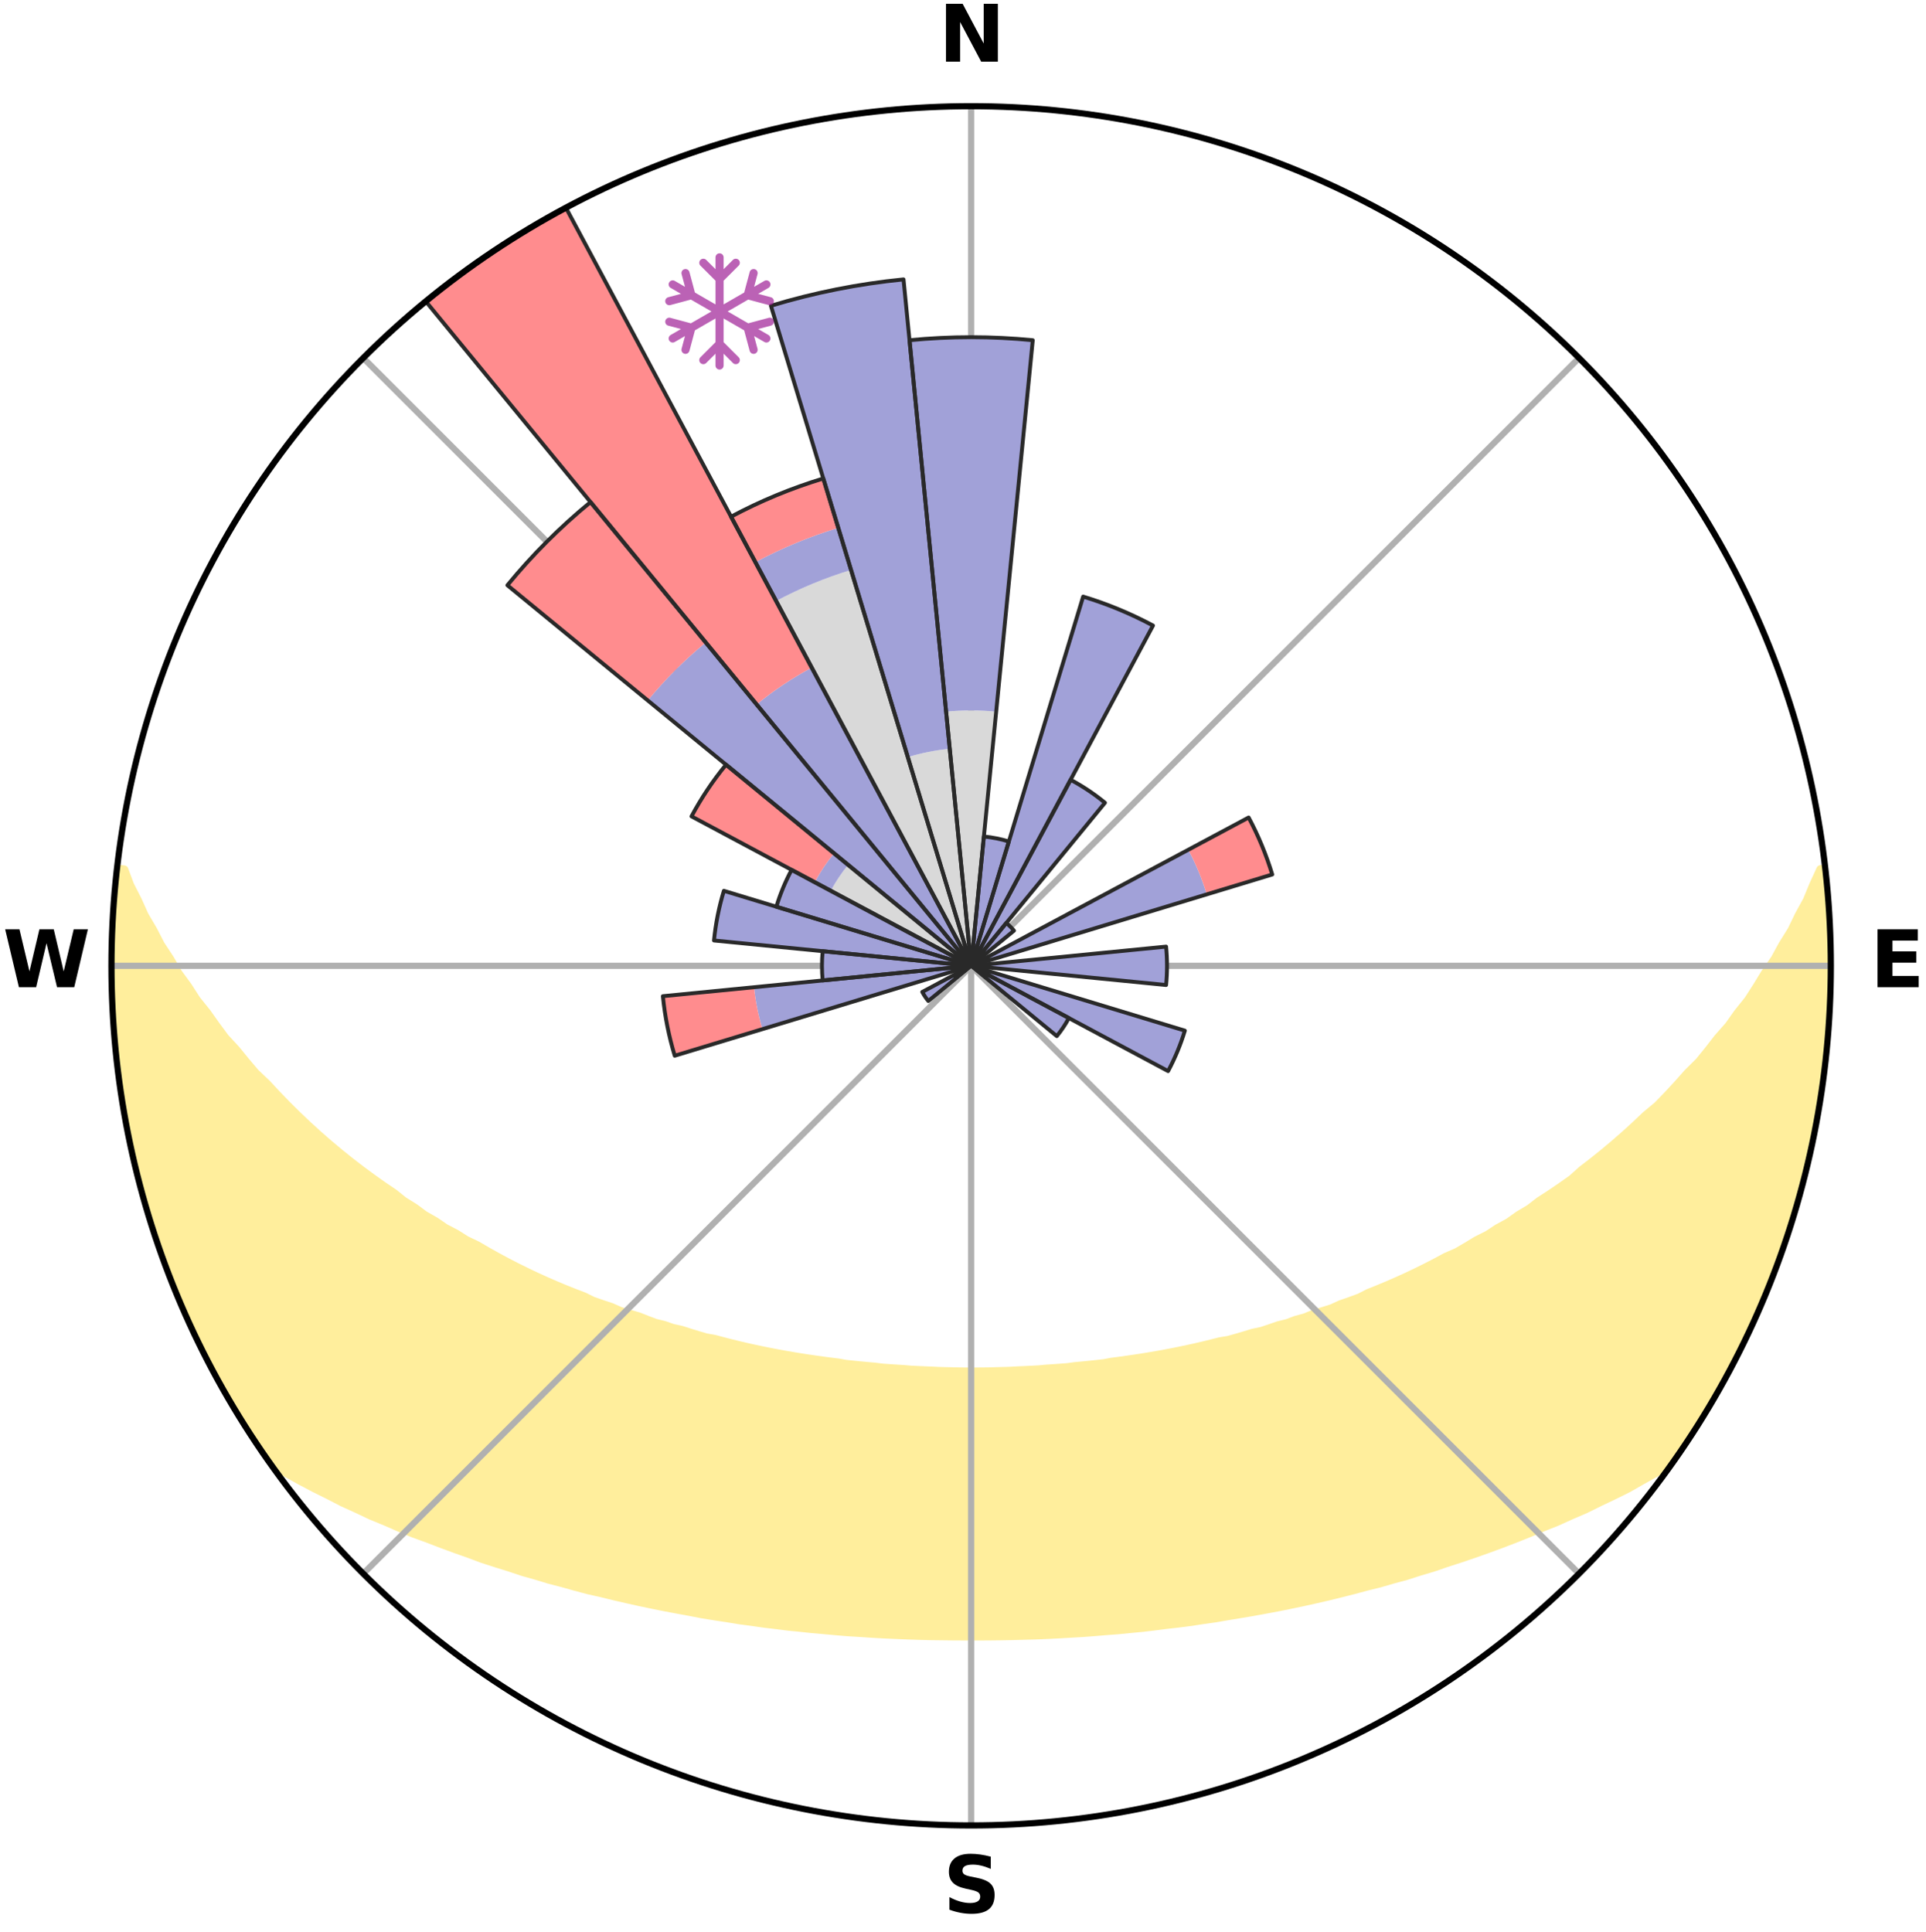 <?xml version="1.0" encoding="utf-8" standalone="no"?>
<!DOCTYPE svg PUBLIC "-//W3C//DTD SVG 1.1//EN"
  "http://www.w3.org/Graphics/SVG/1.1/DTD/svg11.dtd">
<svg xmlns:xlink="http://www.w3.org/1999/xlink" width="248.41pt" height="249.158pt" viewBox="0 0 248.41 249.158" xmlns="http://www.w3.org/2000/svg" version="1.1">
 <title>Ski Rose for Les Fourgs</title>
 <defs>
  <style type="text/css">*{stroke-linejoin: round; stroke-linecap: butt}</style>
 </defs>
 <g id="figure_1">
  <g id="patch_1">
   <path d="M 0 249.158 
L 248.41 249.158 
L 248.41 0 
L 0 0 
z
" style="fill: #ffffff"/>
  </g>
  <g id="axes_1">
   <g id="patch_2">
    <path d="M 236.135 124.579 
C 236.135 110.018 233.267 95.599 227.695 82.147 
C 222.122 68.695 213.955 56.471 203.659 46.175 
C 193.363 35.879 181.139 27.711 167.687 22.139 
C 154.235 16.567 139.815 13.699 125.255 13.699 
C 110.694 13.699 96.275 16.567 82.823 22.139 
C 69.371 27.711 57.147 35.879 46.851 46.175 
C 36.555 56.471 28.387 68.695 22.815 82.147 
C 17.243 95.599 14.375 110.018 14.375 124.579 
C 14.375 139.14 17.243 153.559 22.815 167.011 
C 28.387 180.463 36.555 192.687 46.851 202.983 
C 57.147 213.279 69.371 221.447 82.823 227.019 
C 96.275 232.591 110.694 235.459 125.255 235.459 
C 139.815 235.459 154.235 232.591 167.687 227.019 
C 181.139 221.447 193.363 213.279 203.659 202.983 
C 213.955 192.687 222.122 180.463 227.695 167.011 
C 233.267 153.559 236.135 139.14 236.135 124.579 
M 125.255 124.579 
C 125.255 124.579 125.255 124.579 125.255 124.579 
C 125.255 124.579 125.255 124.579 125.255 124.579 
C 125.255 124.579 125.255 124.579 125.255 124.579 
C 125.255 124.579 125.255 124.579 125.255 124.579 
C 125.255 124.579 125.255 124.579 125.255 124.579 
C 125.255 124.579 125.255 124.579 125.255 124.579 
C 125.255 124.579 125.255 124.579 125.255 124.579 
C 125.255 124.579 125.255 124.579 125.255 124.579 
C 125.255 124.579 125.255 124.579 125.255 124.579 
C 125.255 124.579 125.255 124.579 125.255 124.579 
C 125.255 124.579 125.255 124.579 125.255 124.579 
C 125.255 124.579 125.255 124.579 125.255 124.579 
C 125.255 124.579 125.255 124.579 125.255 124.579 
C 125.255 124.579 125.255 124.579 125.255 124.579 
C 125.255 124.579 125.255 124.579 125.255 124.579 
C 125.255 124.579 125.255 124.579 125.255 124.579 
z
" style="fill: #ffffff"/>
   </g>
   <g id="PolyCollection_1">
    <defs>
     <path id="me6983701d3" d="M 235.323 -137.12 
L 234.781 -137.058 
L 233.853 -135.036 
L 233.042 -133.062 
L 231.972 -131.106 
L 231.053 -129.198 
L 229.885 -127.319 
L 228.882 -125.483 
L 227.635 -123.686 
L 226.563 -121.926 
L 225.459 -120.204 
L 224.117 -118.532 
L 222.955 -116.89 
L 221.559 -115.306 
L 220.347 -113.745 
L 219.111 -112.223 
L 217.647 -110.771 
L 216.37 -109.332 
L 215.073 -107.932 
L 213.758 -106.573 
L 212.226 -105.298 
L 210.881 -104.022 
L 209.523 -102.786 
L 208.151 -101.59 
L 206.769 -100.433 
L 205.377 -99.317 
L 203.977 -98.239 
L 202.755 -97.135 
L 201.339 -96.132 
L 199.918 -95.168 
L 198.494 -94.243 
L 197.243 -93.278 
L 195.812 -92.424 
L 194.553 -91.526 
L 193.12 -90.743 
L 191.854 -89.909 
L 190.424 -89.195 
L 189.157 -88.425 
L 187.889 -87.685 
L 186.468 -87.068 
L 185.204 -86.387 
L 183.941 -85.736 
L 182.68 -85.112 
L 181.423 -84.515 
L 180.169 -83.945 
L 178.919 -83.401 
L 177.675 -82.882 
L 176.437 -82.388 
L 175.326 -81.814 
L 174.097 -81.367 
L 172.876 -80.943 
L 171.773 -80.435 
L 170.564 -80.054 
L 169.365 -79.693 
L 168.274 -79.247 
L 167.09 -78.924 
L 166.008 -78.516 
L 164.841 -78.23 
L 163.769 -77.857 
L 162.702 -77.502 
L 161.56 -77.265 
L 160.505 -76.942 
L 159.453 -76.634 
L 158.407 -76.342 
L 157.302 -76.161 
L 156.269 -75.897 
L 155.241 -75.646 
L 154.219 -75.408 
L 153.202 -75.183 
L 152.19 -74.97 
L 151.184 -74.769 
L 150.184 -74.579 
L 149.189 -74.399 
L 148.2 -74.23 
L 147.216 -74.071 
L 146.238 -73.921 
L 145.265 -73.78 
L 144.297 -73.647 
L 143.335 -73.523 
L 142.398 -73.344 
L 141.443 -73.237 
L 140.493 -73.138 
L 139.547 -73.045 
L 138.605 -72.958 
L 137.679 -72.831 
L 136.743 -72.759 
L 135.811 -72.693 
L 134.883 -72.632 
L 133.963 -72.543 
L 133.039 -72.495 
L 132.117 -72.452 
L 131.198 -72.414 
L 130.283 -72.36 
L 129.367 -72.333 
L 128.452 -72.311 
L 127.538 -72.284 
L 126.625 -72.273 
L 125.711 -72.266 
L 124.798 -72.266 
L 123.885 -72.274 
L 122.972 -72.295 
L 122.058 -72.315 
L 121.143 -72.338 
L 120.229 -72.385 
L 119.312 -72.421 
L 118.393 -72.461 
L 117.472 -72.505 
L 116.554 -72.586 
L 115.629 -72.644 
L 114.701 -72.706 
L 113.77 -72.773 
L 112.846 -72.892 
L 111.909 -72.974 
L 110.968 -73.062 
L 110.023 -73.156 
L 109.073 -73.256 
L 108.139 -73.426 
L 107.182 -73.544 
L 106.22 -73.669 
L 105.254 -73.803 
L 104.281 -73.945 
L 103.304 -74.096 
L 102.321 -74.256 
L 101.333 -74.426 
L 100.339 -74.606 
L 99.34 -74.797 
L 98.335 -74.999 
L 97.325 -75.212 
L 96.309 -75.438 
L 95.287 -75.677 
L 94.261 -75.928 
L 93.229 -76.193 
L 92.192 -76.472 
L 91.08 -76.668 
L 90.03 -76.975 
L 88.975 -77.299 
L 87.917 -77.638 
L 86.769 -77.892 
L 85.699 -78.265 
L 84.533 -78.552 
L 83.453 -78.96 
L 82.369 -79.387 
L 81.181 -79.729 
L 79.983 -80.091 
L 78.886 -80.577 
L 77.675 -80.98 
L 76.455 -81.405 
L 75.349 -81.955 
L 74.118 -82.425 
L 72.882 -82.919 
L 71.639 -83.438 
L 70.391 -83.982 
L 69.139 -84.552 
L 67.883 -85.149 
L 66.624 -85.772 
L 65.363 -86.424 
L 64.101 -87.104 
L 62.837 -87.812 
L 61.574 -88.55 
L 60.15 -89.23 
L 58.887 -90.03 
L 57.458 -90.777 
L 56.198 -91.641 
L 54.769 -92.457 
L 53.517 -93.387 
L 52.092 -94.274 
L 50.851 -95.271 
L 49.435 -96.231 
L 48.023 -97.23 
L 46.617 -98.267 
L 45.219 -99.344 
L 43.829 -100.46 
L 42.449 -101.615 
L 41.08 -102.81 
L 39.723 -104.045 
L 38.381 -105.32 
L 37.053 -106.634 
L 35.742 -107.989 
L 34.448 -109.383 
L 32.969 -110.787 
L 31.714 -112.264 
L 30.481 -113.781 
L 29.064 -115.317 
L 27.879 -116.915 
L 26.719 -118.552 
L 25.38 -120.218 
L 24.278 -121.935 
L 22.999 -123.687 
L 21.962 -125.48 
L 20.754 -127.316 
L 19.792 -129.184 
L 18.669 -131.098 
L 17.798 -133.036 
L 16.788 -135.023 
L 16.042 -137.022 
L 15.135 -137.126 
L 15.135 -137.126 
L 14.911 -135.204 
L 14.787 -133.273 
L 14.584 -131.348 
L 14.525 -129.414 
L 14.499 -127.479 
L 14.395 -125.547 
L 14.434 -123.612 
L 14.505 -121.679 
L 14.5 -119.743 
L 14.635 -117.813 
L 14.801 -115.886 
L 14.894 -113.953 
L 15.122 -112.031 
L 15.38 -110.114 
L 15.668 -108.201 
L 15.986 -106.294 
L 16.24 -104.374 
L 16.619 -102.477 
L 17.027 -100.586 
L 17.465 -98.701 
L 17.933 -96.824 
L 18.431 -94.954 
L 18.959 -93.093 
L 19.517 -91.24 
L 20.106 -89.397 
L 20.811 -87.593 
L 21.46 -85.772 
L 22.14 -83.961 
L 22.852 -82.162 
L 23.594 -80.376 
L 24.369 -78.603 
L 25.176 -76.844 
L 26.086 -75.135 
L 26.961 -73.411 
L 27.816 -71.674 
L 28.773 -69.992 
L 29.767 -68.333 
L 30.755 -66.669 
L 31.764 -65.019 
L 32.817 -63.396 
L 33.887 -61.784 
L 35.059 -60.243 
L 36.855 -59.166 
L 38.68 -58.147 
L 40.519 -57.177 
L 42.372 -56.256 
L 44.17 -55.326 
L 46.027 -54.484 
L 47.829 -53.631 
L 49.686 -52.867 
L 51.484 -52.085 
L 53.279 -51.336 
L 55.117 -50.669 
L 56.901 -49.984 
L 58.679 -49.329 
L 60.451 -48.703 
L 62.174 -48.056 
L 63.933 -47.487 
L 65.684 -46.945 
L 67.387 -46.375 
L 69.122 -45.884 
L 70.815 -45.369 
L 72.533 -44.926 
L 74.209 -44.454 
L 75.882 -44.01 
L 77.573 -43.632 
L 79.227 -43.225 
L 80.877 -42.845 
L 82.516 -42.479 
L 84.151 -42.138 
L 85.776 -41.81 
L 87.396 -41.506 
L 89.006 -41.212 
L 90.594 -40.901 
L 92.194 -40.648 
L 93.783 -40.404 
L 95.355 -40.144 
L 96.934 -39.937 
L 98.496 -39.71 
L 100.061 -39.525 
L 101.612 -39.327 
L 103.168 -39.176 
L 104.711 -39.007 
L 106.254 -38.873 
L 107.789 -38.732 
L 109.32 -38.604 
L 110.852 -38.512 
L 112.377 -38.41 
L 113.899 -38.322 
L 115.419 -38.254 
L 116.936 -38.189 
L 118.452 -38.137 
L 119.965 -38.097 
L 121.478 -38.078 
L 122.989 -38.06 
L 124.5 -38.053 
L 126.01 -38.052 
L 127.52 -38.058 
L 129.032 -38.076 
L 130.544 -38.104 
L 132.057 -38.145 
L 133.574 -38.184 
L 135.091 -38.248 
L 136.61 -38.325 
L 138.132 -38.414 
L 139.659 -38.503 
L 141.187 -38.618 
L 142.718 -38.746 
L 144.258 -38.861 
L 145.797 -39.016 
L 147.345 -39.162 
L 148.892 -39.345 
L 150.444 -39.543 
L 152.01 -39.722 
L 153.581 -39.921 
L 155.148 -40.165 
L 156.733 -40.386 
L 158.31 -40.663 
L 159.906 -40.923 
L 161.512 -41.192 
L 163.123 -41.486 
L 164.744 -41.789 
L 166.369 -42.117 
L 168.005 -42.457 
L 169.645 -42.823 
L 171.296 -43.202 
L 172.95 -43.609 
L 174.615 -44.03 
L 176.283 -44.48 
L 177.992 -44.901 
L 179.679 -45.391 
L 181.406 -45.858 
L 183.102 -46.403 
L 184.845 -46.919 
L 186.558 -47.51 
L 188.316 -48.079 
L 190.082 -48.676 
L 191.854 -49.302 
L 193.633 -49.957 
L 195.418 -50.642 
L 197.208 -51.359 
L 199.002 -52.108 
L 200.85 -52.842 
L 202.651 -53.659 
L 204.512 -54.458 
L 206.313 -55.349 
L 208.167 -56.231 
L 210.022 -57.152 
L 211.802 -58.169 
L 213.623 -59.19 
L 215.424 -60.262 
L 216.632 -61.777 
L 217.715 -63.381 
L 218.752 -65.015 
L 219.794 -66.645 
L 220.754 -68.326 
L 221.731 -69.995 
L 222.693 -71.674 
L 223.6 -73.384 
L 224.459 -75.118 
L 225.238 -76.889 
L 226.133 -78.606 
L 226.929 -80.37 
L 227.655 -82.164 
L 228.39 -83.953 
L 229.077 -85.761 
L 229.718 -87.587 
L 230.313 -89.427 
L 230.969 -91.248 
L 231.478 -93.114 
L 232.062 -94.959 
L 232.529 -96.836 
L 233.037 -98.703 
L 233.406 -100.603 
L 233.867 -102.482 
L 234.262 -104.376 
L 234.469 -106.303 
L 234.811 -108.206 
L 235.113 -110.116 
L 235.363 -112.034 
L 235.59 -113.955 
L 235.778 -115.881 
L 235.922 -117.81 
L 235.863 -119.75 
L 235.935 -121.681 
L 235.978 -123.613 
L 235.986 -125.545 
L 235.956 -127.478 
L 235.895 -129.41 
L 235.802 -131.34 
L 235.676 -133.269 
L 235.513 -135.196 
L 235.323 -137.12 
z
" style="stroke: #ffee9c"/>
    </defs>
    <g clip-path="url(#pf0e906e599)">
     <use xlink:href="#me6983701d3" x="0" y="249.158" style="fill: #ffee9c; stroke: #ffee9c"/>
    </g>
   </g>
   <g id="matplotlib.axis_1">
    <g id="xtick_1">
     <g id="line2d_1">
      <path d="M 125.255 124.579 
L 125.255 13.699 
" clip-path="url(#pf0e906e599)" style="fill: none; stroke: #b0b0b0; stroke-width: 0.8; stroke-linecap: square"/>
     </g>
     <g id="text_1">
      <!-- N -->
      <g transform="translate(121.07 7.958) scale(0.1 -0.1)">
       <defs>
        <path id="DejaVuSans-Bold-4e" d="M 588 4666 
L 1931 4666 
L 3628 1466 
L 3628 4666 
L 4769 4666 
L 4769 0 
L 3425 0 
L 1728 3200 
L 1728 0 
L 588 0 
L 588 4666 
z
" transform="scale(0.016)"/>
       </defs>
       <use xlink:href="#DejaVuSans-Bold-4e"/>
      </g>
     </g>
    </g>
    <g id="xtick_2">
     <g id="line2d_2">
      <path d="M 125.255 124.579 
L 203.659 46.175 
" clip-path="url(#pf0e906e599)" style="fill: none; stroke: #b0b0b0; stroke-width: 0.8; stroke-linecap: square"/>
     </g>
    </g>
    <g id="xtick_3">
     <g id="line2d_3">
      <path d="M 125.255 124.579 
L 236.135 124.579 
" clip-path="url(#pf0e906e599)" style="fill: none; stroke: #b0b0b0; stroke-width: 0.8; stroke-linecap: square"/>
     </g>
     <g id="text_2">
      <!-- E -->
      <g transform="translate(241.219 127.338) scale(0.1 -0.1)">
       <defs>
        <path id="DejaVuSans-Bold-45" d="M 588 4666 
L 3834 4666 
L 3834 3756 
L 1791 3756 
L 1791 2888 
L 3713 2888 
L 3713 1978 
L 1791 1978 
L 1791 909 
L 3903 909 
L 3903 0 
L 588 0 
L 588 4666 
z
" transform="scale(0.016)"/>
       </defs>
       <use xlink:href="#DejaVuSans-Bold-45"/>
      </g>
     </g>
    </g>
    <g id="xtick_4">
     <g id="line2d_4">
      <path d="M 125.255 124.579 
L 203.659 202.983 
" clip-path="url(#pf0e906e599)" style="fill: none; stroke: #b0b0b0; stroke-width: 0.8; stroke-linecap: square"/>
     </g>
    </g>
    <g id="xtick_5">
     <g id="line2d_5">
      <path d="M 125.255 124.579 
L 125.255 235.459 
" clip-path="url(#pf0e906e599)" style="fill: none; stroke: #b0b0b0; stroke-width: 0.8; stroke-linecap: square"/>
     </g>
     <g id="text_3">
      <!-- S -->
      <g transform="translate(121.654 246.718) scale(0.1 -0.1)">
       <defs>
        <path id="DejaVuSans-Bold-53" d="M 3834 4519 
L 3834 3531 
Q 3450 3703 3084 3790 
Q 2719 3878 2394 3878 
Q 1963 3878 1756 3759 
Q 1550 3641 1550 3391 
Q 1550 3203 1689 3098 
Q 1828 2994 2194 2919 
L 2706 2816 
Q 3484 2659 3812 2340 
Q 4141 2022 4141 1434 
Q 4141 663 3683 286 
Q 3225 -91 2284 -91 
Q 1841 -91 1394 -6 
Q 947 78 500 244 
L 500 1259 
Q 947 1022 1364 901 
Q 1781 781 2169 781 
Q 2563 781 2772 912 
Q 2981 1044 2981 1288 
Q 2981 1506 2839 1625 
Q 2697 1744 2272 1838 
L 1806 1941 
Q 1106 2091 782 2419 
Q 459 2747 459 3303 
Q 459 4000 909 4375 
Q 1359 4750 2203 4750 
Q 2588 4750 2994 4692 
Q 3400 4634 3834 4519 
z
" transform="scale(0.016)"/>
       </defs>
       <use xlink:href="#DejaVuSans-Bold-53"/>
      </g>
     </g>
    </g>
    <g id="xtick_6">
     <g id="line2d_6">
      <path d="M 125.255 124.579 
L 46.851 202.983 
" clip-path="url(#pf0e906e599)" style="fill: none; stroke: #b0b0b0; stroke-width: 0.8; stroke-linecap: square"/>
     </g>
    </g>
    <g id="xtick_7">
     <g id="line2d_7">
      <path d="M 125.255 124.579 
L 14.375 124.579 
" clip-path="url(#pf0e906e599)" style="fill: none; stroke: #b0b0b0; stroke-width: 0.8; stroke-linecap: square"/>
     </g>
     <g id="text_4">
      <!-- W -->
      <g transform="translate(0.36 127.338) scale(0.1 -0.1)">
       <defs>
        <path id="DejaVuSans-Bold-57" d="M 191 4666 
L 1344 4666 
L 2150 1275 
L 2950 4666 
L 4109 4666 
L 4909 1275 
L 5716 4666 
L 6859 4666 
L 5759 0 
L 4372 0 
L 3525 3547 
L 2688 0 
L 1300 0 
L 191 4666 
z
" transform="scale(0.016)"/>
       </defs>
       <use xlink:href="#DejaVuSans-Bold-57"/>
      </g>
     </g>
    </g>
    <g id="xtick_8">
     <g id="line2d_8">
      <path d="M 125.255 124.579 
L 46.851 46.175 
" clip-path="url(#pf0e906e599)" style="fill: none; stroke: #b0b0b0; stroke-width: 0.8; stroke-linecap: square"/>
     </g>
    </g>
   </g>
   <g id="matplotlib.axis_2"/>
   <g id="patch_3">
    <path d="M 125.255 124.579 
C 125.255 124.579 125.255 124.579 125.255 124.579 
C 125.255 124.579 125.255 124.579 125.255 124.579 
L 128.484 91.796 
C 127.411 91.69 126.333 91.637 125.255 91.637 
C 124.177 91.637 123.099 91.69 122.026 91.796 
z
" clip-path="url(#pf0e906e599)" style="fill: #d9d9d9"/>
   </g>
   <g id="patch_4">
    <path d="M 125.255 124.579 
C 125.255 124.579 125.255 124.579 125.255 124.579 
C 125.255 124.579 125.255 124.579 125.255 124.579 
L 125.255 124.579 
C 125.255 124.579 125.255 124.579 125.255 124.579 
C 125.255 124.579 125.255 124.579 125.255 124.579 
z
" clip-path="url(#pf0e906e599)" style="fill: #d9d9d9"/>
   </g>
   <g id="patch_5">
    <path d="M 125.255 124.579 
C 125.255 124.579 125.255 124.579 125.255 124.579 
C 125.255 124.579 125.255 124.579 125.255 124.579 
L 125.255 124.579 
C 125.255 124.579 125.255 124.579 125.255 124.579 
C 125.255 124.579 125.255 124.579 125.255 124.579 
z
" clip-path="url(#pf0e906e599)" style="fill: #d9d9d9"/>
   </g>
   <g id="patch_6">
    <path d="M 125.255 124.579 
C 125.255 124.579 125.255 124.579 125.255 124.579 
C 125.255 124.579 125.255 124.579 125.255 124.579 
L 125.255 124.579 
C 125.255 124.579 125.255 124.579 125.255 124.579 
C 125.255 124.579 125.255 124.579 125.255 124.579 
z
" clip-path="url(#pf0e906e599)" style="fill: #d9d9d9"/>
   </g>
   <g id="patch_7">
    <path d="M 125.255 124.579 
C 125.255 124.579 125.255 124.579 125.255 124.579 
C 125.255 124.579 125.255 124.579 125.255 124.579 
L 125.255 124.579 
C 125.255 124.579 125.255 124.579 125.255 124.579 
C 125.255 124.579 125.255 124.579 125.255 124.579 
z
" clip-path="url(#pf0e906e599)" style="fill: #d9d9d9"/>
   </g>
   <g id="patch_8">
    <path d="M 125.255 124.579 
C 125.255 124.579 125.255 124.579 125.255 124.579 
C 125.255 124.579 125.255 124.579 125.255 124.579 
L 125.255 124.579 
C 125.255 124.579 125.255 124.579 125.255 124.579 
C 125.255 124.579 125.255 124.579 125.255 124.579 
z
" clip-path="url(#pf0e906e599)" style="fill: #d9d9d9"/>
   </g>
   <g id="patch_9">
    <path d="M 125.255 124.579 
C 125.255 124.579 125.255 124.579 125.255 124.579 
C 125.255 124.579 125.255 124.579 125.255 124.579 
L 125.255 124.579 
C 125.255 124.579 125.255 124.579 125.255 124.579 
C 125.255 124.579 125.255 124.579 125.255 124.579 
z
" clip-path="url(#pf0e906e599)" style="fill: #d9d9d9"/>
   </g>
   <g id="patch_10">
    <path d="M 125.255 124.579 
C 125.255 124.579 125.255 124.579 125.255 124.579 
C 125.255 124.579 125.255 124.579 125.255 124.579 
L 125.255 124.579 
C 125.255 124.579 125.255 124.579 125.255 124.579 
C 125.255 124.579 125.255 124.579 125.255 124.579 
z
" clip-path="url(#pf0e906e599)" style="fill: #d9d9d9"/>
   </g>
   <g id="patch_11">
    <path d="M 125.255 124.579 
C 125.255 124.579 125.255 124.579 125.255 124.579 
C 125.255 124.579 125.255 124.579 125.255 124.579 
L 125.255 124.579 
C 125.255 124.579 125.255 124.579 125.255 124.579 
C 125.255 124.579 125.255 124.579 125.255 124.579 
z
" clip-path="url(#pf0e906e599)" style="fill: #d9d9d9"/>
   </g>
   <g id="patch_12">
    <path d="M 125.255 124.579 
C 125.255 124.579 125.255 124.579 125.255 124.579 
C 125.255 124.579 125.255 124.579 125.255 124.579 
L 125.255 124.579 
C 125.255 124.579 125.255 124.579 125.255 124.579 
C 125.255 124.579 125.255 124.579 125.255 124.579 
z
" clip-path="url(#pf0e906e599)" style="fill: #d9d9d9"/>
   </g>
   <g id="patch_13">
    <path d="M 125.255 124.579 
C 125.255 124.579 125.255 124.579 125.255 124.579 
C 125.255 124.579 125.255 124.579 125.255 124.579 
L 125.255 124.579 
C 125.255 124.579 125.255 124.579 125.255 124.579 
C 125.255 124.579 125.255 124.579 125.255 124.579 
z
" clip-path="url(#pf0e906e599)" style="fill: #d9d9d9"/>
   </g>
   <g id="patch_14">
    <path d="M 125.255 124.579 
C 125.255 124.579 125.255 124.579 125.255 124.579 
C 125.255 124.579 125.255 124.579 125.255 124.579 
L 125.255 124.579 
C 125.255 124.579 125.255 124.579 125.255 124.579 
C 125.255 124.579 125.255 124.579 125.255 124.579 
z
" clip-path="url(#pf0e906e599)" style="fill: #d9d9d9"/>
   </g>
   <g id="patch_15">
    <path d="M 125.255 124.579 
C 125.255 124.579 125.255 124.579 125.255 124.579 
C 125.255 124.579 125.255 124.579 125.255 124.579 
L 125.255 124.579 
C 125.255 124.579 125.255 124.579 125.255 124.579 
C 125.255 124.579 125.255 124.579 125.255 124.579 
z
" clip-path="url(#pf0e906e599)" style="fill: #d9d9d9"/>
   </g>
   <g id="patch_16">
    <path d="M 125.255 124.579 
C 125.255 124.579 125.255 124.579 125.255 124.579 
C 125.255 124.579 125.255 124.579 125.255 124.579 
L 125.255 124.579 
C 125.255 124.579 125.255 124.579 125.255 124.579 
C 125.255 124.579 125.255 124.579 125.255 124.579 
z
" clip-path="url(#pf0e906e599)" style="fill: #d9d9d9"/>
   </g>
   <g id="patch_17">
    <path d="M 125.255 124.579 
C 125.255 124.579 125.255 124.579 125.255 124.579 
C 125.255 124.579 125.255 124.579 125.255 124.579 
L 125.255 124.579 
C 125.255 124.579 125.255 124.579 125.255 124.579 
C 125.255 124.579 125.255 124.579 125.255 124.579 
z
" clip-path="url(#pf0e906e599)" style="fill: #d9d9d9"/>
   </g>
   <g id="patch_18">
    <path d="M 125.255 124.579 
C 125.255 124.579 125.255 124.579 125.255 124.579 
C 125.255 124.579 125.255 124.579 125.255 124.579 
L 125.255 124.579 
C 125.255 124.579 125.255 124.579 125.255 124.579 
C 125.255 124.579 125.255 124.579 125.255 124.579 
z
" clip-path="url(#pf0e906e599)" style="fill: #d9d9d9"/>
   </g>
   <g id="patch_19">
    <path d="M 125.255 124.579 
C 125.255 124.579 125.255 124.579 125.255 124.579 
C 125.255 124.579 125.255 124.579 125.255 124.579 
L 125.255 124.579 
C 125.255 124.579 125.255 124.579 125.255 124.579 
C 125.255 124.579 125.255 124.579 125.255 124.579 
z
" clip-path="url(#pf0e906e599)" style="fill: #d9d9d9"/>
   </g>
   <g id="patch_20">
    <path d="M 125.255 124.579 
C 125.255 124.579 125.255 124.579 125.255 124.579 
C 125.255 124.579 125.255 124.579 125.255 124.579 
L 125.255 124.579 
C 125.255 124.579 125.255 124.579 125.255 124.579 
C 125.255 124.579 125.255 124.579 125.255 124.579 
z
" clip-path="url(#pf0e906e599)" style="fill: #d9d9d9"/>
   </g>
   <g id="patch_21">
    <path d="M 125.255 124.579 
C 125.255 124.579 125.255 124.579 125.255 124.579 
C 125.255 124.579 125.255 124.579 125.255 124.579 
L 125.255 124.579 
C 125.255 124.579 125.255 124.579 125.255 124.579 
C 125.255 124.579 125.255 124.579 125.255 124.579 
z
" clip-path="url(#pf0e906e599)" style="fill: #d9d9d9"/>
   </g>
   <g id="patch_22">
    <path d="M 125.255 124.579 
C 125.255 124.579 125.255 124.579 125.255 124.579 
C 125.255 124.579 125.255 124.579 125.255 124.579 
L 125.255 124.579 
C 125.255 124.579 125.255 124.579 125.255 124.579 
C 125.255 124.579 125.255 124.579 125.255 124.579 
z
" clip-path="url(#pf0e906e599)" style="fill: #d9d9d9"/>
   </g>
   <g id="patch_23">
    <path d="M 125.255 124.579 
C 125.255 124.579 125.255 124.579 125.255 124.579 
C 125.255 124.579 125.255 124.579 125.255 124.579 
L 125.255 124.579 
C 125.255 124.579 125.255 124.579 125.255 124.579 
C 125.255 124.579 125.255 124.579 125.255 124.579 
z
" clip-path="url(#pf0e906e599)" style="fill: #d9d9d9"/>
   </g>
   <g id="patch_24">
    <path d="M 125.255 124.579 
C 125.255 124.579 125.255 124.579 125.255 124.579 
C 125.255 124.579 125.255 124.579 125.255 124.579 
L 125.255 124.579 
C 125.255 124.579 125.255 124.579 125.255 124.579 
C 125.255 124.579 125.255 124.579 125.255 124.579 
z
" clip-path="url(#pf0e906e599)" style="fill: #d9d9d9"/>
   </g>
   <g id="patch_25">
    <path d="M 125.255 124.579 
C 125.255 124.579 125.255 124.579 125.255 124.579 
C 125.255 124.579 125.255 124.579 125.255 124.579 
L 125.255 124.579 
C 125.255 124.579 125.255 124.579 125.255 124.579 
C 125.255 124.579 125.255 124.579 125.255 124.579 
z
" clip-path="url(#pf0e906e599)" style="fill: #d9d9d9"/>
   </g>
   <g id="patch_26">
    <path d="M 125.255 124.579 
C 125.255 124.579 125.255 124.579 125.255 124.579 
C 125.255 124.579 125.255 124.579 125.255 124.579 
L 125.255 124.579 
C 125.255 124.579 125.255 124.579 125.255 124.579 
C 125.255 124.579 125.255 124.579 125.255 124.579 
z
" clip-path="url(#pf0e906e599)" style="fill: #d9d9d9"/>
   </g>
   <g id="patch_27">
    <path d="M 125.255 124.579 
C 125.255 124.579 125.255 124.579 125.255 124.579 
C 125.255 124.579 125.255 124.579 125.255 124.579 
L 125.255 124.579 
C 125.255 124.579 125.255 124.579 125.255 124.579 
C 125.255 124.579 125.255 124.579 125.255 124.579 
z
" clip-path="url(#pf0e906e599)" style="fill: #d9d9d9"/>
   </g>
   <g id="patch_28">
    <path d="M 125.255 124.579 
C 125.255 124.579 125.255 124.579 125.255 124.579 
C 125.255 124.579 125.255 124.579 125.255 124.579 
L 125.255 124.579 
C 125.255 124.579 125.255 124.579 125.255 124.579 
C 125.255 124.579 125.255 124.579 125.255 124.579 
z
" clip-path="url(#pf0e906e599)" style="fill: #d9d9d9"/>
   </g>
   <g id="patch_29">
    <path d="M 125.255 124.579 
C 125.255 124.579 125.255 124.579 125.255 124.579 
C 125.255 124.579 125.255 124.579 125.255 124.579 
L 125.255 124.579 
C 125.255 124.579 125.255 124.579 125.255 124.579 
C 125.255 124.579 125.255 124.579 125.255 124.579 
z
" clip-path="url(#pf0e906e599)" style="fill: #d9d9d9"/>
   </g>
   <g id="patch_30">
    <path d="M 125.255 124.579 
C 125.255 124.579 125.255 124.579 125.255 124.579 
C 125.255 124.579 125.255 124.579 125.255 124.579 
L 109.388 111.558 
C 108.962 112.077 108.562 112.617 108.188 113.176 
C 107.815 113.734 107.47 114.311 107.153 114.903 
z
" clip-path="url(#pf0e906e599)" style="fill: #d9d9d9"/>
   </g>
   <g id="patch_31">
    <path d="M 125.255 124.579 
C 125.255 124.579 125.255 124.579 125.255 124.579 
C 125.255 124.579 125.255 124.579 125.255 124.579 
L 125.255 124.579 
C 125.255 124.579 125.255 124.579 125.255 124.579 
C 125.255 124.579 125.255 124.579 125.255 124.579 
z
" clip-path="url(#pf0e906e599)" style="fill: #d9d9d9"/>
   </g>
   <g id="patch_32">
    <path d="M 125.255 124.579 
C 125.255 124.579 125.255 124.579 125.255 124.579 
C 125.255 124.579 125.255 124.579 125.255 124.579 
L 125.255 124.579 
C 125.255 124.579 125.255 124.579 125.255 124.579 
C 125.255 124.579 125.255 124.579 125.255 124.579 
z
" clip-path="url(#pf0e906e599)" style="fill: #d9d9d9"/>
   </g>
   <g id="patch_33">
    <path d="M 125.255 124.579 
C 125.255 124.579 125.255 124.579 125.255 124.579 
C 125.255 124.579 125.255 124.579 125.255 124.579 
L 109.766 73.519 
C 108.095 74.026 106.449 74.615 104.836 75.283 
C 103.222 75.952 101.643 76.699 100.102 77.522 
z
" clip-path="url(#pf0e906e599)" style="fill: #d9d9d9"/>
   </g>
   <g id="patch_34">
    <path d="M 125.255 124.579 
C 125.255 124.579 125.255 124.579 125.255 124.579 
C 125.255 124.579 125.255 124.579 125.255 124.579 
L 122.497 96.58 
C 121.581 96.671 120.669 96.806 119.766 96.985 
C 118.863 97.165 117.969 97.389 117.088 97.656 
z
" clip-path="url(#pf0e906e599)" style="fill: #d9d9d9"/>
   </g>
   <g id="patch_35">
    <path d="M 122.026 91.796 
C 123.099 91.69 124.177 91.637 125.255 91.637 
C 126.333 91.637 127.411 91.69 128.484 91.796 
L 133.203 43.884 
C 130.561 43.624 127.909 43.493 125.255 43.493 
C 122.601 43.493 119.948 43.624 117.307 43.884 
z
" clip-path="url(#pf0e906e599)" style="fill: #a1a1d8"/>
   </g>
   <g id="patch_36">
    <path d="M 125.255 124.579 
C 125.255 124.579 125.255 124.579 125.255 124.579 
C 125.255 124.579 125.255 124.579 125.255 124.579 
L 130.12 108.542 
C 129.595 108.382 129.062 108.249 128.524 108.142 
C 127.986 108.035 127.443 107.954 126.898 107.901 
z
" clip-path="url(#pf0e906e599)" style="fill: #a1a1d8"/>
   </g>
   <g id="patch_37">
    <path d="M 125.255 124.579 
C 125.255 124.579 125.255 124.579 125.255 124.579 
C 125.255 124.579 125.255 124.579 125.255 124.579 
L 148.715 80.689 
C 147.278 79.921 145.805 79.224 144.3 78.6 
C 142.795 77.977 141.26 77.428 139.701 76.955 
z
" clip-path="url(#pf0e906e599)" style="fill: #a1a1d8"/>
   </g>
   <g id="patch_38">
    <path d="M 125.255 124.579 
C 125.255 124.579 125.255 124.579 125.255 124.579 
C 125.255 124.579 125.255 124.579 125.255 124.579 
L 142.518 103.544 
C 141.829 102.979 141.113 102.448 140.373 101.953 
C 139.632 101.459 138.868 101 138.082 100.581 
z
" clip-path="url(#pf0e906e599)" style="fill: #a1a1d8"/>
   </g>
   <g id="patch_39">
    <path d="M 125.255 124.579 
C 125.255 124.579 125.255 124.579 125.255 124.579 
C 125.255 124.579 125.255 124.579 125.255 124.579 
L 130.779 120.046 
C 130.63 119.865 130.473 119.691 130.308 119.526 
C 130.143 119.361 129.969 119.203 129.788 119.055 
z
" clip-path="url(#pf0e906e599)" style="fill: #a1a1d8"/>
   </g>
   <g id="patch_40">
    <path d="M 125.255 124.579 
C 125.255 124.579 125.255 124.579 125.255 124.579 
C 125.255 124.579 125.255 124.579 125.255 124.579 
L 125.255 124.579 
C 125.255 124.579 125.255 124.579 125.255 124.579 
C 125.255 124.579 125.255 124.579 125.255 124.579 
z
" clip-path="url(#pf0e906e599)" style="fill: #a1a1d8"/>
   </g>
   <g id="patch_41">
    <path d="M 125.255 124.579 
C 125.255 124.579 125.255 124.579 125.255 124.579 
C 125.255 124.579 125.255 124.579 125.255 124.579 
L 155.645 115.36 
C 155.344 114.365 154.993 113.386 154.595 112.426 
C 154.198 111.465 153.753 110.525 153.263 109.608 
z
" clip-path="url(#pf0e906e599)" style="fill: #a1a1d8"/>
   </g>
   <g id="patch_42">
    <path d="M 125.255 124.579 
C 125.255 124.579 125.255 124.579 125.255 124.579 
C 125.255 124.579 125.255 124.579 125.255 124.579 
L 125.255 124.579 
C 125.255 124.579 125.255 124.579 125.255 124.579 
C 125.255 124.579 125.255 124.579 125.255 124.579 
z
" clip-path="url(#pf0e906e599)" style="fill: #a1a1d8"/>
   </g>
   <g id="patch_43">
    <path d="M 125.255 124.579 
C 125.255 124.579 125.255 124.579 125.255 124.579 
C 125.255 124.579 125.255 124.579 125.255 124.579 
L 150.399 127.055 
C 150.48 126.233 150.52 125.406 150.52 124.579 
C 150.52 123.752 150.48 122.926 150.399 122.103 
z
" clip-path="url(#pf0e906e599)" style="fill: #a1a1d8"/>
   </g>
   <g id="patch_44">
    <path d="M 125.255 124.579 
C 125.255 124.579 125.255 124.579 125.255 124.579 
C 125.255 124.579 125.255 124.579 125.255 124.579 
L 125.255 124.579 
C 125.255 124.579 125.255 124.579 125.255 124.579 
C 125.255 124.579 125.255 124.579 125.255 124.579 
z
" clip-path="url(#pf0e906e599)" style="fill: #a1a1d8"/>
   </g>
   <g id="patch_45">
    <path d="M 125.255 124.579 
C 125.255 124.579 125.255 124.579 125.255 124.579 
C 125.255 124.579 125.255 124.579 125.255 124.579 
L 150.66 138.159 
C 151.105 137.327 151.508 136.474 151.869 135.603 
C 152.23 134.732 152.548 133.844 152.821 132.941 
z
" clip-path="url(#pf0e906e599)" style="fill: #a1a1d8"/>
   </g>
   <g id="patch_46">
    <path d="M 125.255 124.579 
C 125.255 124.579 125.255 124.579 125.255 124.579 
C 125.255 124.579 125.255 124.579 125.255 124.579 
L 136.303 133.646 
C 136.6 133.284 136.879 132.908 137.138 132.519 
C 137.398 132.13 137.639 131.729 137.859 131.316 
z
" clip-path="url(#pf0e906e599)" style="fill: #a1a1d8"/>
   </g>
   <g id="patch_47">
    <path d="M 125.255 124.579 
C 125.255 124.579 125.255 124.579 125.255 124.579 
C 125.255 124.579 125.255 124.579 125.255 124.579 
L 125.255 124.579 
C 125.255 124.579 125.255 124.579 125.255 124.579 
C 125.255 124.579 125.255 124.579 125.255 124.579 
z
" clip-path="url(#pf0e906e599)" style="fill: #a1a1d8"/>
   </g>
   <g id="patch_48">
    <path d="M 125.255 124.579 
C 125.255 124.579 125.255 124.579 125.255 124.579 
C 125.255 124.579 125.255 124.579 125.255 124.579 
L 125.255 124.579 
C 125.255 124.579 125.255 124.579 125.255 124.579 
C 125.255 124.579 125.255 124.579 125.255 124.579 
z
" clip-path="url(#pf0e906e599)" style="fill: #a1a1d8"/>
   </g>
   <g id="patch_49">
    <path d="M 125.255 124.579 
C 125.255 124.579 125.255 124.579 125.255 124.579 
C 125.255 124.579 125.255 124.579 125.255 124.579 
L 125.255 124.579 
C 125.255 124.579 125.255 124.579 125.255 124.579 
C 125.255 124.579 125.255 124.579 125.255 124.579 
z
" clip-path="url(#pf0e906e599)" style="fill: #a1a1d8"/>
   </g>
   <g id="patch_50">
    <path d="M 125.255 124.579 
C 125.255 124.579 125.255 124.579 125.255 124.579 
C 125.255 124.579 125.255 124.579 125.255 124.579 
L 125.255 124.579 
C 125.255 124.579 125.255 124.579 125.255 124.579 
C 125.255 124.579 125.255 124.579 125.255 124.579 
z
" clip-path="url(#pf0e906e599)" style="fill: #a1a1d8"/>
   </g>
   <g id="patch_51">
    <path d="M 125.255 124.579 
C 125.255 124.579 125.255 124.579 125.255 124.579 
C 125.255 124.579 125.255 124.579 125.255 124.579 
L 125.255 124.579 
C 125.255 124.579 125.255 124.579 125.255 124.579 
C 125.255 124.579 125.255 124.579 125.255 124.579 
z
" clip-path="url(#pf0e906e599)" style="fill: #a1a1d8"/>
   </g>
   <g id="patch_52">
    <path d="M 125.255 124.579 
C 125.255 124.579 125.255 124.579 125.255 124.579 
C 125.255 124.579 125.255 124.579 125.255 124.579 
L 125.255 124.579 
C 125.255 124.579 125.255 124.579 125.255 124.579 
C 125.255 124.579 125.255 124.579 125.255 124.579 
z
" clip-path="url(#pf0e906e599)" style="fill: #a1a1d8"/>
   </g>
   <g id="patch_53">
    <path d="M 125.255 124.579 
C 125.255 124.579 125.255 124.579 125.255 124.579 
C 125.255 124.579 125.255 124.579 125.255 124.579 
L 125.255 124.579 
C 125.255 124.579 125.255 124.579 125.255 124.579 
C 125.255 124.579 125.255 124.579 125.255 124.579 
z
" clip-path="url(#pf0e906e599)" style="fill: #a1a1d8"/>
   </g>
   <g id="patch_54">
    <path d="M 125.255 124.579 
C 125.255 124.579 125.255 124.579 125.255 124.579 
C 125.255 124.579 125.255 124.579 125.255 124.579 
L 125.255 124.579 
C 125.255 124.579 125.255 124.579 125.255 124.579 
C 125.255 124.579 125.255 124.579 125.255 124.579 
z
" clip-path="url(#pf0e906e599)" style="fill: #a1a1d8"/>
   </g>
   <g id="patch_55">
    <path d="M 125.255 124.579 
C 125.255 124.579 125.255 124.579 125.255 124.579 
C 125.255 124.579 125.255 124.579 125.255 124.579 
L 125.255 124.579 
C 125.255 124.579 125.255 124.579 125.255 124.579 
C 125.255 124.579 125.255 124.579 125.255 124.579 
z
" clip-path="url(#pf0e906e599)" style="fill: #a1a1d8"/>
   </g>
   <g id="patch_56">
    <path d="M 125.255 124.579 
C 125.255 124.579 125.255 124.579 125.255 124.579 
C 125.255 124.579 125.255 124.579 125.255 124.579 
L 118.953 127.948 
C 119.063 128.154 119.183 128.355 119.313 128.549 
C 119.443 128.744 119.582 128.932 119.731 129.113 
z
" clip-path="url(#pf0e906e599)" style="fill: #a1a1d8"/>
   </g>
   <g id="patch_57">
    <path d="M 125.255 124.579 
C 125.255 124.579 125.255 124.579 125.255 124.579 
C 125.255 124.579 125.255 124.579 125.255 124.579 
L 125.255 124.579 
C 125.255 124.579 125.255 124.579 125.255 124.579 
C 125.255 124.579 125.255 124.579 125.255 124.579 
z
" clip-path="url(#pf0e906e599)" style="fill: #a1a1d8"/>
   </g>
   <g id="patch_58">
    <path d="M 125.255 124.579 
C 125.255 124.579 125.255 124.579 125.255 124.579 
C 125.255 124.579 125.255 124.579 125.255 124.579 
L 97.256 127.337 
C 97.346 128.253 97.481 129.165 97.661 130.068 
C 97.841 130.971 98.065 131.865 98.332 132.746 
z
" clip-path="url(#pf0e906e599)" style="fill: #a1a1d8"/>
   </g>
   <g id="patch_59">
    <path d="M 125.255 124.579 
C 125.255 124.579 125.255 124.579 125.255 124.579 
C 125.255 124.579 125.255 124.579 125.255 124.579 
L 106.106 122.693 
C 106.044 123.32 106.013 123.949 106.013 124.579 
C 106.013 125.209 106.044 125.838 106.106 126.465 
z
" clip-path="url(#pf0e906e599)" style="fill: #a1a1d8"/>
   </g>
   <g id="patch_60">
    <path d="M 125.255 124.579 
C 125.255 124.579 125.255 124.579 125.255 124.579 
C 125.255 124.579 125.255 124.579 125.255 124.579 
L 93.363 114.905 
C 93.046 115.949 92.781 117.007 92.568 118.077 
C 92.355 119.147 92.195 120.227 92.088 121.312 
z
" clip-path="url(#pf0e906e599)" style="fill: #a1a1d8"/>
   </g>
   <g id="patch_61">
    <path d="M 125.255 124.579 
C 125.255 124.579 125.255 124.579 125.255 124.579 
C 125.255 124.579 125.255 124.579 125.255 124.579 
L 102.099 112.202 
C 101.694 112.96 101.326 113.737 100.997 114.531 
C 100.668 115.325 100.378 116.135 100.129 116.957 
z
" clip-path="url(#pf0e906e599)" style="fill: #a1a1d8"/>
   </g>
   <g id="patch_62">
    <path d="M 107.153 114.903 
C 107.47 114.311 107.815 113.734 108.188 113.176 
C 108.562 112.617 108.962 112.077 109.388 111.558 
L 107.569 110.065 
C 107.094 110.644 106.648 111.246 106.232 111.868 
C 105.816 112.491 105.431 113.134 105.078 113.794 
z
" clip-path="url(#pf0e906e599)" style="fill: #a1a1d8"/>
   </g>
   <g id="patch_63">
    <path d="M 125.255 124.579 
C 125.255 124.579 125.255 124.579 125.255 124.579 
C 125.255 124.579 125.255 124.579 125.255 124.579 
L 91.028 82.874 
C 89.663 83.994 88.354 85.181 87.105 86.429 
C 85.856 87.678 84.67 88.987 83.549 90.352 
z
" clip-path="url(#pf0e906e599)" style="fill: #a1a1d8"/>
   </g>
   <g id="patch_64">
    <path d="M 125.255 124.579 
C 125.255 124.579 125.255 124.579 125.255 124.579 
C 125.255 124.579 125.255 124.579 125.255 124.579 
L 104.695 86.114 
C 103.436 86.787 102.211 87.522 101.024 88.315 
C 99.837 89.108 98.689 89.959 97.586 90.864 
z
" clip-path="url(#pf0e906e599)" style="fill: #a1a1d8"/>
   </g>
   <g id="patch_65">
    <path d="M 100.102 77.522 
C 101.643 76.699 103.222 75.952 104.836 75.283 
C 106.449 74.615 108.095 74.026 109.766 73.519 
L 108.117 68.085 
C 106.268 68.645 104.448 69.297 102.663 70.036 
C 100.877 70.776 99.129 71.603 97.425 72.513 
z
" clip-path="url(#pf0e906e599)" style="fill: #a1a1d8"/>
   </g>
   <g id="patch_66">
    <path d="M 117.088 97.656 
C 117.969 97.389 118.863 97.165 119.766 96.985 
C 120.669 96.806 121.581 96.671 122.497 96.58 
L 116.534 36.039 
C 113.636 36.324 110.754 36.752 107.898 37.32 
C 105.042 37.888 102.215 38.596 99.429 39.442 
z
" clip-path="url(#pf0e906e599)" style="fill: #a1a1d8"/>
   </g>
   <g id="patch_67">
    <path d="M 117.307 43.884 
C 119.948 43.624 122.601 43.493 125.255 43.493 
C 127.909 43.493 130.561 43.624 133.203 43.884 
L 133.203 43.884 
C 130.561 43.624 127.909 43.493 125.255 43.493 
C 122.601 43.493 119.948 43.624 117.307 43.884 
z
" clip-path="url(#pf0e906e599)" style="fill: #ff8c8e"/>
   </g>
   <g id="patch_68">
    <path d="M 126.898 107.901 
C 127.443 107.954 127.986 108.035 128.524 108.142 
C 129.062 108.249 129.595 108.382 130.12 108.542 
L 130.12 108.542 
C 129.595 108.382 129.062 108.249 128.524 108.142 
C 127.986 108.035 127.443 107.954 126.898 107.901 
z
" clip-path="url(#pf0e906e599)" style="fill: #ff8c8e"/>
   </g>
   <g id="patch_69">
    <path d="M 139.701 76.955 
C 141.26 77.428 142.795 77.977 144.3 78.6 
C 145.805 79.224 147.278 79.921 148.715 80.689 
L 148.715 80.689 
C 147.278 79.921 145.805 79.224 144.3 78.6 
C 142.795 77.977 141.26 77.428 139.701 76.955 
z
" clip-path="url(#pf0e906e599)" style="fill: #ff8c8e"/>
   </g>
   <g id="patch_70">
    <path d="M 138.082 100.581 
C 138.868 101 139.632 101.459 140.373 101.953 
C 141.113 102.448 141.829 102.979 142.518 103.544 
L 142.518 103.544 
C 141.829 102.979 141.113 102.448 140.373 101.953 
C 139.632 101.459 138.868 101 138.082 100.581 
z
" clip-path="url(#pf0e906e599)" style="fill: #ff8c8e"/>
   </g>
   <g id="patch_71">
    <path d="M 129.788 119.055 
C 129.969 119.203 130.143 119.361 130.308 119.526 
C 130.473 119.691 130.63 119.865 130.779 120.046 
L 130.779 120.046 
C 130.63 119.865 130.473 119.691 130.308 119.526 
C 130.143 119.361 129.969 119.203 129.788 119.055 
z
" clip-path="url(#pf0e906e599)" style="fill: #ff8c8e"/>
   </g>
   <g id="patch_72">
    <path d="M 125.255 124.579 
C 125.255 124.579 125.255 124.579 125.255 124.579 
C 125.255 124.579 125.255 124.579 125.255 124.579 
L 125.255 124.579 
C 125.255 124.579 125.255 124.579 125.255 124.579 
C 125.255 124.579 125.255 124.579 125.255 124.579 
z
" clip-path="url(#pf0e906e599)" style="fill: #ff8c8e"/>
   </g>
   <g id="patch_73">
    <path d="M 153.263 109.608 
C 153.753 110.525 154.198 111.465 154.595 112.426 
C 154.993 113.386 155.344 114.365 155.645 115.36 
L 164.09 112.799 
C 163.704 111.528 163.256 110.276 162.748 109.049 
C 162.24 107.822 161.671 106.62 161.045 105.449 
z
" clip-path="url(#pf0e906e599)" style="fill: #ff8c8e"/>
   </g>
   <g id="patch_74">
    <path d="M 125.255 124.579 
C 125.255 124.579 125.255 124.579 125.255 124.579 
C 125.255 124.579 125.255 124.579 125.255 124.579 
L 125.255 124.579 
C 125.255 124.579 125.255 124.579 125.255 124.579 
C 125.255 124.579 125.255 124.579 125.255 124.579 
z
" clip-path="url(#pf0e906e599)" style="fill: #ff8c8e"/>
   </g>
   <g id="patch_75">
    <path d="M 150.399 122.103 
C 150.48 122.926 150.52 123.752 150.52 124.579 
C 150.52 125.406 150.48 126.233 150.399 127.055 
L 150.399 127.055 
C 150.48 126.233 150.52 125.406 150.52 124.579 
C 150.52 123.752 150.48 122.926 150.399 122.103 
z
" clip-path="url(#pf0e906e599)" style="fill: #ff8c8e"/>
   </g>
   <g id="patch_76">
    <path d="M 125.255 124.579 
C 125.255 124.579 125.255 124.579 125.255 124.579 
C 125.255 124.579 125.255 124.579 125.255 124.579 
L 125.255 124.579 
C 125.255 124.579 125.255 124.579 125.255 124.579 
C 125.255 124.579 125.255 124.579 125.255 124.579 
z
" clip-path="url(#pf0e906e599)" style="fill: #ff8c8e"/>
   </g>
   <g id="patch_77">
    <path d="M 152.821 132.941 
C 152.548 133.844 152.23 134.732 151.869 135.603 
C 151.508 136.474 151.105 137.327 150.66 138.159 
L 150.66 138.159 
C 151.105 137.327 151.508 136.474 151.869 135.603 
C 152.23 134.732 152.548 133.844 152.821 132.941 
z
" clip-path="url(#pf0e906e599)" style="fill: #ff8c8e"/>
   </g>
   <g id="patch_78">
    <path d="M 137.859 131.316 
C 137.639 131.729 137.398 132.13 137.138 132.519 
C 136.879 132.908 136.6 133.284 136.303 133.646 
L 136.303 133.646 
C 136.6 133.284 136.879 132.908 137.138 132.519 
C 137.398 132.13 137.639 131.729 137.859 131.316 
z
" clip-path="url(#pf0e906e599)" style="fill: #ff8c8e"/>
   </g>
   <g id="patch_79">
    <path d="M 125.255 124.579 
C 125.255 124.579 125.255 124.579 125.255 124.579 
C 125.255 124.579 125.255 124.579 125.255 124.579 
L 125.255 124.579 
C 125.255 124.579 125.255 124.579 125.255 124.579 
C 125.255 124.579 125.255 124.579 125.255 124.579 
z
" clip-path="url(#pf0e906e599)" style="fill: #ff8c8e"/>
   </g>
   <g id="patch_80">
    <path d="M 125.255 124.579 
C 125.255 124.579 125.255 124.579 125.255 124.579 
C 125.255 124.579 125.255 124.579 125.255 124.579 
L 125.255 124.579 
C 125.255 124.579 125.255 124.579 125.255 124.579 
C 125.255 124.579 125.255 124.579 125.255 124.579 
z
" clip-path="url(#pf0e906e599)" style="fill: #ff8c8e"/>
   </g>
   <g id="patch_81">
    <path d="M 125.255 124.579 
C 125.255 124.579 125.255 124.579 125.255 124.579 
C 125.255 124.579 125.255 124.579 125.255 124.579 
L 125.255 124.579 
C 125.255 124.579 125.255 124.579 125.255 124.579 
C 125.255 124.579 125.255 124.579 125.255 124.579 
z
" clip-path="url(#pf0e906e599)" style="fill: #ff8c8e"/>
   </g>
   <g id="patch_82">
    <path d="M 125.255 124.579 
C 125.255 124.579 125.255 124.579 125.255 124.579 
C 125.255 124.579 125.255 124.579 125.255 124.579 
L 125.255 124.579 
C 125.255 124.579 125.255 124.579 125.255 124.579 
C 125.255 124.579 125.255 124.579 125.255 124.579 
z
" clip-path="url(#pf0e906e599)" style="fill: #ff8c8e"/>
   </g>
   <g id="patch_83">
    <path d="M 125.255 124.579 
C 125.255 124.579 125.255 124.579 125.255 124.579 
C 125.255 124.579 125.255 124.579 125.255 124.579 
L 125.255 124.579 
C 125.255 124.579 125.255 124.579 125.255 124.579 
C 125.255 124.579 125.255 124.579 125.255 124.579 
z
" clip-path="url(#pf0e906e599)" style="fill: #ff8c8e"/>
   </g>
   <g id="patch_84">
    <path d="M 125.255 124.579 
C 125.255 124.579 125.255 124.579 125.255 124.579 
C 125.255 124.579 125.255 124.579 125.255 124.579 
L 125.255 124.579 
C 125.255 124.579 125.255 124.579 125.255 124.579 
C 125.255 124.579 125.255 124.579 125.255 124.579 
z
" clip-path="url(#pf0e906e599)" style="fill: #ff8c8e"/>
   </g>
   <g id="patch_85">
    <path d="M 125.255 124.579 
C 125.255 124.579 125.255 124.579 125.255 124.579 
C 125.255 124.579 125.255 124.579 125.255 124.579 
L 125.255 124.579 
C 125.255 124.579 125.255 124.579 125.255 124.579 
C 125.255 124.579 125.255 124.579 125.255 124.579 
z
" clip-path="url(#pf0e906e599)" style="fill: #ff8c8e"/>
   </g>
   <g id="patch_86">
    <path d="M 125.255 124.579 
C 125.255 124.579 125.255 124.579 125.255 124.579 
C 125.255 124.579 125.255 124.579 125.255 124.579 
L 125.255 124.579 
C 125.255 124.579 125.255 124.579 125.255 124.579 
C 125.255 124.579 125.255 124.579 125.255 124.579 
z
" clip-path="url(#pf0e906e599)" style="fill: #ff8c8e"/>
   </g>
   <g id="patch_87">
    <path d="M 125.255 124.579 
C 125.255 124.579 125.255 124.579 125.255 124.579 
C 125.255 124.579 125.255 124.579 125.255 124.579 
L 125.255 124.579 
C 125.255 124.579 125.255 124.579 125.255 124.579 
C 125.255 124.579 125.255 124.579 125.255 124.579 
z
" clip-path="url(#pf0e906e599)" style="fill: #ff8c8e"/>
   </g>
   <g id="patch_88">
    <path d="M 119.731 129.113 
C 119.582 128.932 119.443 128.744 119.313 128.549 
C 119.183 128.355 119.063 128.154 118.953 127.948 
L 118.953 127.948 
C 119.063 128.154 119.183 128.355 119.313 128.549 
C 119.443 128.744 119.582 128.932 119.731 129.113 
z
" clip-path="url(#pf0e906e599)" style="fill: #ff8c8e"/>
   </g>
   <g id="patch_89">
    <path d="M 125.255 124.579 
C 125.255 124.579 125.255 124.579 125.255 124.579 
C 125.255 124.579 125.255 124.579 125.255 124.579 
L 125.255 124.579 
C 125.255 124.579 125.255 124.579 125.255 124.579 
C 125.255 124.579 125.255 124.579 125.255 124.579 
z
" clip-path="url(#pf0e906e599)" style="fill: #ff8c8e"/>
   </g>
   <g id="patch_90">
    <path d="M 98.332 132.746 
C 98.065 131.865 97.841 130.971 97.661 130.068 
C 97.481 129.165 97.346 128.253 97.256 127.337 
L 85.499 128.495 
C 85.627 129.796 85.819 131.09 86.074 132.373 
C 86.33 133.655 86.647 134.924 87.027 136.175 
z
" clip-path="url(#pf0e906e599)" style="fill: #ff8c8e"/>
   </g>
   <g id="patch_91">
    <path d="M 106.106 126.465 
C 106.044 125.838 106.013 125.209 106.013 124.579 
C 106.013 123.949 106.044 123.32 106.106 122.693 
L 106.106 122.693 
C 106.044 123.32 106.013 123.949 106.013 124.579 
C 106.013 125.209 106.044 125.838 106.106 126.465 
z
" clip-path="url(#pf0e906e599)" style="fill: #ff8c8e"/>
   </g>
   <g id="patch_92">
    <path d="M 92.088 121.312 
C 92.195 120.227 92.355 119.147 92.568 118.077 
C 92.781 117.007 93.046 115.949 93.363 114.905 
L 93.363 114.905 
C 93.046 115.949 92.781 117.007 92.568 118.077 
C 92.355 119.147 92.195 120.227 92.088 121.312 
z
" clip-path="url(#pf0e906e599)" style="fill: #ff8c8e"/>
   </g>
   <g id="patch_93">
    <path d="M 100.129 116.957 
C 100.378 116.135 100.668 115.325 100.997 114.531 
C 101.326 113.737 101.694 112.96 102.099 112.202 
L 102.099 112.202 
C 101.694 112.96 101.326 113.737 100.997 114.531 
C 100.668 115.325 100.378 116.135 100.129 116.957 
z
" clip-path="url(#pf0e906e599)" style="fill: #ff8c8e"/>
   </g>
   <g id="patch_94">
    <path d="M 105.078 113.794 
C 105.431 113.134 105.816 112.491 106.232 111.868 
C 106.648 111.246 107.094 110.644 107.569 110.065 
L 93.642 98.635 
C 92.793 99.67 91.995 100.746 91.251 101.859 
C 90.508 102.972 89.819 104.121 89.188 105.301 
z
" clip-path="url(#pf0e906e599)" style="fill: #ff8c8e"/>
   </g>
   <g id="patch_95">
    <path d="M 83.549 90.352 
C 84.67 88.987 85.856 87.678 87.105 86.429 
C 88.354 85.181 89.663 83.994 91.028 82.874 
L 76.166 64.764 
C 74.208 66.371 72.33 68.072 70.539 69.863 
C 68.748 71.654 67.046 73.532 65.44 75.49 
z
" clip-path="url(#pf0e906e599)" style="fill: #ff8c8e"/>
   </g>
   <g id="patch_96">
    <path d="M 97.586 90.864 
C 98.689 89.959 99.837 89.108 101.024 88.315 
C 102.211 87.522 103.436 86.787 104.695 86.114 
L 72.986 26.792 
C 69.786 28.502 66.671 30.369 63.653 32.386 
C 60.636 34.402 57.719 36.565 54.913 38.868 
z
" clip-path="url(#pf0e906e599)" style="fill: #ff8c8e"/>
   </g>
   <g id="patch_97">
    <path d="M 97.425 72.513 
C 99.129 71.603 100.877 70.776 102.663 70.036 
C 104.448 69.297 106.268 68.645 108.117 68.085 
L 106.186 61.718 
C 104.129 62.342 102.103 63.067 100.116 63.89 
C 98.13 64.712 96.185 65.632 94.289 66.646 
z
" clip-path="url(#pf0e906e599)" style="fill: #ff8c8e"/>
   </g>
   <g id="patch_98">
    <path d="M 99.429 39.442 
C 102.215 38.596 105.042 37.888 107.898 37.32 
C 110.754 36.752 113.636 36.324 116.534 36.039 
L 116.534 36.039 
C 113.636 36.324 110.754 36.752 107.898 37.32 
C 105.042 37.888 102.215 38.596 99.429 39.442 
z
" clip-path="url(#pf0e906e599)" style="fill: #ff8c8e"/>
   </g>
   <g id="patch_99">
    <path d="M 117.307 43.884 
C 119.948 43.624 122.601 43.493 125.255 43.493 
C 127.909 43.493 130.561 43.624 133.203 43.884 
L 133.203 43.884 
C 130.561 43.624 127.909 43.493 125.255 43.493 
C 122.601 43.493 119.948 43.624 117.307 43.884 
z
" clip-path="url(#pf0e906e599)" style="fill: #828282"/>
   </g>
   <g id="patch_100">
    <path d="M 126.898 107.901 
C 127.443 107.954 127.986 108.035 128.524 108.142 
C 129.062 108.249 129.595 108.382 130.12 108.542 
L 130.12 108.542 
C 129.595 108.382 129.062 108.249 128.524 108.142 
C 127.986 108.035 127.443 107.954 126.898 107.901 
z
" clip-path="url(#pf0e906e599)" style="fill: #828282"/>
   </g>
   <g id="patch_101">
    <path d="M 139.701 76.955 
C 141.26 77.428 142.795 77.977 144.3 78.6 
C 145.805 79.224 147.278 79.921 148.715 80.689 
L 148.715 80.689 
C 147.278 79.921 145.805 79.224 144.3 78.6 
C 142.795 77.977 141.26 77.428 139.701 76.955 
z
" clip-path="url(#pf0e906e599)" style="fill: #828282"/>
   </g>
   <g id="patch_102">
    <path d="M 138.082 100.581 
C 138.868 101 139.632 101.459 140.373 101.953 
C 141.113 102.448 141.829 102.979 142.518 103.544 
L 142.518 103.544 
C 141.829 102.979 141.113 102.448 140.373 101.953 
C 139.632 101.459 138.868 101 138.082 100.581 
z
" clip-path="url(#pf0e906e599)" style="fill: #828282"/>
   </g>
   <g id="patch_103">
    <path d="M 129.788 119.055 
C 129.969 119.203 130.143 119.361 130.308 119.526 
C 130.473 119.691 130.63 119.865 130.779 120.046 
L 130.779 120.046 
C 130.63 119.865 130.473 119.691 130.308 119.526 
C 130.143 119.361 129.969 119.203 129.788 119.055 
z
" clip-path="url(#pf0e906e599)" style="fill: #828282"/>
   </g>
   <g id="patch_104">
    <path d="M 125.255 124.579 
C 125.255 124.579 125.255 124.579 125.255 124.579 
C 125.255 124.579 125.255 124.579 125.255 124.579 
L 125.255 124.579 
C 125.255 124.579 125.255 124.579 125.255 124.579 
C 125.255 124.579 125.255 124.579 125.255 124.579 
z
" clip-path="url(#pf0e906e599)" style="fill: #828282"/>
   </g>
   <g id="patch_105">
    <path d="M 161.045 105.449 
C 161.671 106.62 162.24 107.822 162.748 109.049 
C 163.256 110.276 163.704 111.528 164.09 112.799 
L 164.09 112.799 
C 163.704 111.528 163.256 110.276 162.748 109.049 
C 162.24 107.822 161.671 106.62 161.045 105.449 
z
" clip-path="url(#pf0e906e599)" style="fill: #828282"/>
   </g>
   <g id="patch_106">
    <path d="M 125.255 124.579 
C 125.255 124.579 125.255 124.579 125.255 124.579 
C 125.255 124.579 125.255 124.579 125.255 124.579 
L 125.255 124.579 
C 125.255 124.579 125.255 124.579 125.255 124.579 
C 125.255 124.579 125.255 124.579 125.255 124.579 
z
" clip-path="url(#pf0e906e599)" style="fill: #828282"/>
   </g>
   <g id="patch_107">
    <path d="M 150.399 122.103 
C 150.48 122.926 150.52 123.752 150.52 124.579 
C 150.52 125.406 150.48 126.233 150.399 127.055 
L 150.399 127.055 
C 150.48 126.233 150.52 125.406 150.52 124.579 
C 150.52 123.752 150.48 122.926 150.399 122.103 
z
" clip-path="url(#pf0e906e599)" style="fill: #828282"/>
   </g>
   <g id="patch_108">
    <path d="M 125.255 124.579 
C 125.255 124.579 125.255 124.579 125.255 124.579 
C 125.255 124.579 125.255 124.579 125.255 124.579 
L 125.255 124.579 
C 125.255 124.579 125.255 124.579 125.255 124.579 
C 125.255 124.579 125.255 124.579 125.255 124.579 
z
" clip-path="url(#pf0e906e599)" style="fill: #828282"/>
   </g>
   <g id="patch_109">
    <path d="M 152.821 132.941 
C 152.548 133.844 152.23 134.732 151.869 135.603 
C 151.508 136.474 151.105 137.327 150.66 138.159 
L 150.66 138.159 
C 151.105 137.327 151.508 136.474 151.869 135.603 
C 152.23 134.732 152.548 133.844 152.821 132.941 
z
" clip-path="url(#pf0e906e599)" style="fill: #828282"/>
   </g>
   <g id="patch_110">
    <path d="M 137.859 131.316 
C 137.639 131.729 137.398 132.13 137.138 132.519 
C 136.879 132.908 136.6 133.284 136.303 133.646 
L 136.303 133.646 
C 136.6 133.284 136.879 132.908 137.138 132.519 
C 137.398 132.13 137.639 131.729 137.859 131.316 
z
" clip-path="url(#pf0e906e599)" style="fill: #828282"/>
   </g>
   <g id="patch_111">
    <path d="M 125.255 124.579 
C 125.255 124.579 125.255 124.579 125.255 124.579 
C 125.255 124.579 125.255 124.579 125.255 124.579 
L 125.255 124.579 
C 125.255 124.579 125.255 124.579 125.255 124.579 
C 125.255 124.579 125.255 124.579 125.255 124.579 
z
" clip-path="url(#pf0e906e599)" style="fill: #828282"/>
   </g>
   <g id="patch_112">
    <path d="M 125.255 124.579 
C 125.255 124.579 125.255 124.579 125.255 124.579 
C 125.255 124.579 125.255 124.579 125.255 124.579 
L 125.255 124.579 
C 125.255 124.579 125.255 124.579 125.255 124.579 
C 125.255 124.579 125.255 124.579 125.255 124.579 
z
" clip-path="url(#pf0e906e599)" style="fill: #828282"/>
   </g>
   <g id="patch_113">
    <path d="M 125.255 124.579 
C 125.255 124.579 125.255 124.579 125.255 124.579 
C 125.255 124.579 125.255 124.579 125.255 124.579 
L 125.255 124.579 
C 125.255 124.579 125.255 124.579 125.255 124.579 
C 125.255 124.579 125.255 124.579 125.255 124.579 
z
" clip-path="url(#pf0e906e599)" style="fill: #828282"/>
   </g>
   <g id="patch_114">
    <path d="M 125.255 124.579 
C 125.255 124.579 125.255 124.579 125.255 124.579 
C 125.255 124.579 125.255 124.579 125.255 124.579 
L 125.255 124.579 
C 125.255 124.579 125.255 124.579 125.255 124.579 
C 125.255 124.579 125.255 124.579 125.255 124.579 
z
" clip-path="url(#pf0e906e599)" style="fill: #828282"/>
   </g>
   <g id="patch_115">
    <path d="M 125.255 124.579 
C 125.255 124.579 125.255 124.579 125.255 124.579 
C 125.255 124.579 125.255 124.579 125.255 124.579 
L 125.255 124.579 
C 125.255 124.579 125.255 124.579 125.255 124.579 
C 125.255 124.579 125.255 124.579 125.255 124.579 
z
" clip-path="url(#pf0e906e599)" style="fill: #828282"/>
   </g>
   <g id="patch_116">
    <path d="M 125.255 124.579 
C 125.255 124.579 125.255 124.579 125.255 124.579 
C 125.255 124.579 125.255 124.579 125.255 124.579 
L 125.255 124.579 
C 125.255 124.579 125.255 124.579 125.255 124.579 
C 125.255 124.579 125.255 124.579 125.255 124.579 
z
" clip-path="url(#pf0e906e599)" style="fill: #828282"/>
   </g>
   <g id="patch_117">
    <path d="M 125.255 124.579 
C 125.255 124.579 125.255 124.579 125.255 124.579 
C 125.255 124.579 125.255 124.579 125.255 124.579 
L 125.255 124.579 
C 125.255 124.579 125.255 124.579 125.255 124.579 
C 125.255 124.579 125.255 124.579 125.255 124.579 
z
" clip-path="url(#pf0e906e599)" style="fill: #828282"/>
   </g>
   <g id="patch_118">
    <path d="M 125.255 124.579 
C 125.255 124.579 125.255 124.579 125.255 124.579 
C 125.255 124.579 125.255 124.579 125.255 124.579 
L 125.255 124.579 
C 125.255 124.579 125.255 124.579 125.255 124.579 
C 125.255 124.579 125.255 124.579 125.255 124.579 
z
" clip-path="url(#pf0e906e599)" style="fill: #828282"/>
   </g>
   <g id="patch_119">
    <path d="M 125.255 124.579 
C 125.255 124.579 125.255 124.579 125.255 124.579 
C 125.255 124.579 125.255 124.579 125.255 124.579 
L 125.255 124.579 
C 125.255 124.579 125.255 124.579 125.255 124.579 
C 125.255 124.579 125.255 124.579 125.255 124.579 
z
" clip-path="url(#pf0e906e599)" style="fill: #828282"/>
   </g>
   <g id="patch_120">
    <path d="M 119.731 129.113 
C 119.582 128.932 119.443 128.744 119.313 128.549 
C 119.183 128.355 119.063 128.154 118.953 127.948 
L 118.953 127.948 
C 119.063 128.154 119.183 128.355 119.313 128.549 
C 119.443 128.744 119.582 128.932 119.731 129.113 
z
" clip-path="url(#pf0e906e599)" style="fill: #828282"/>
   </g>
   <g id="patch_121">
    <path d="M 125.255 124.579 
C 125.255 124.579 125.255 124.579 125.255 124.579 
C 125.255 124.579 125.255 124.579 125.255 124.579 
L 125.255 124.579 
C 125.255 124.579 125.255 124.579 125.255 124.579 
C 125.255 124.579 125.255 124.579 125.255 124.579 
z
" clip-path="url(#pf0e906e599)" style="fill: #828282"/>
   </g>
   <g id="patch_122">
    <path d="M 87.027 136.175 
C 86.647 134.924 86.33 133.655 86.074 132.373 
C 85.819 131.09 85.627 129.796 85.499 128.495 
L 85.499 128.495 
C 85.627 129.796 85.819 131.09 86.074 132.373 
C 86.33 133.655 86.647 134.924 87.027 136.175 
z
" clip-path="url(#pf0e906e599)" style="fill: #828282"/>
   </g>
   <g id="patch_123">
    <path d="M 106.106 126.465 
C 106.044 125.838 106.013 125.209 106.013 124.579 
C 106.013 123.949 106.044 123.32 106.106 122.693 
L 106.106 122.693 
C 106.044 123.32 106.013 123.949 106.013 124.579 
C 106.013 125.209 106.044 125.838 106.106 126.465 
z
" clip-path="url(#pf0e906e599)" style="fill: #828282"/>
   </g>
   <g id="patch_124">
    <path d="M 92.088 121.312 
C 92.195 120.227 92.355 119.147 92.568 118.077 
C 92.781 117.007 93.046 115.949 93.363 114.905 
L 93.363 114.905 
C 93.046 115.949 92.781 117.007 92.568 118.077 
C 92.355 119.147 92.195 120.227 92.088 121.312 
z
" clip-path="url(#pf0e906e599)" style="fill: #828282"/>
   </g>
   <g id="patch_125">
    <path d="M 100.129 116.957 
C 100.378 116.135 100.668 115.325 100.997 114.531 
C 101.326 113.737 101.694 112.96 102.099 112.202 
L 102.099 112.202 
C 101.694 112.96 101.326 113.737 100.997 114.531 
C 100.668 115.325 100.378 116.135 100.129 116.957 
z
" clip-path="url(#pf0e906e599)" style="fill: #828282"/>
   </g>
   <g id="patch_126">
    <path d="M 89.188 105.301 
C 89.819 104.121 90.508 102.972 91.251 101.859 
C 91.995 100.746 92.793 99.67 93.642 98.635 
L 93.642 98.635 
C 92.793 99.67 91.995 100.746 91.251 101.859 
C 90.508 102.972 89.819 104.121 89.188 105.301 
z
" clip-path="url(#pf0e906e599)" style="fill: #828282"/>
   </g>
   <g id="patch_127">
    <path d="M 65.44 75.49 
C 67.046 73.532 68.748 71.654 70.539 69.863 
C 72.33 68.072 74.208 66.371 76.166 64.764 
L 76.166 64.764 
C 74.208 66.371 72.33 68.072 70.539 69.863 
C 68.748 71.654 67.046 73.532 65.44 75.49 
z
" clip-path="url(#pf0e906e599)" style="fill: #828282"/>
   </g>
   <g id="patch_128">
    <path d="M 54.913 38.868 
C 57.719 36.565 60.636 34.402 63.653 32.386 
C 66.671 30.369 69.786 28.502 72.986 26.792 
L 72.986 26.792 
C 69.786 28.502 66.671 30.369 63.653 32.386 
C 60.636 34.402 57.719 36.565 54.913 38.868 
z
" clip-path="url(#pf0e906e599)" style="fill: #828282"/>
   </g>
   <g id="patch_129">
    <path d="M 94.289 66.646 
C 96.185 65.632 98.13 64.712 100.116 63.89 
C 102.103 63.067 104.129 62.342 106.186 61.718 
L 106.186 61.718 
C 104.129 62.342 102.103 63.067 100.116 63.89 
C 98.13 64.712 96.185 65.632 94.289 66.646 
z
" clip-path="url(#pf0e906e599)" style="fill: #828282"/>
   </g>
   <g id="patch_130">
    <path d="M 99.429 39.442 
C 102.215 38.596 105.042 37.888 107.898 37.32 
C 110.754 36.752 113.636 36.324 116.534 36.039 
L 116.534 36.039 
C 113.636 36.324 110.754 36.752 107.898 37.32 
C 105.042 37.888 102.215 38.596 99.429 39.442 
z
" clip-path="url(#pf0e906e599)" style="fill: #828282"/>
   </g>
   <g id="patch_131">
    <path d="M 125.255 124.579 
C 125.255 124.579 125.255 124.579 125.255 124.579 
C 125.255 124.579 125.255 124.579 125.255 124.579 
L 133.203 43.884 
C 130.561 43.624 127.909 43.493 125.255 43.493 
C 122.601 43.493 119.948 43.624 117.307 43.884 
L 125.255 124.579 
z
" clip-path="url(#pf0e906e599)" style="fill: none; stroke: #292929; stroke-width: 0.5; stroke-linejoin: miter"/>
   </g>
   <g id="patch_132">
    <path d="M 125.255 124.579 
C 125.255 124.579 125.255 124.579 125.255 124.579 
C 125.255 124.579 125.255 124.579 125.255 124.579 
L 130.12 108.542 
C 129.595 108.382 129.062 108.249 128.524 108.142 
C 127.986 108.035 127.443 107.954 126.898 107.901 
L 125.255 124.579 
z
" clip-path="url(#pf0e906e599)" style="fill: none; stroke: #292929; stroke-width: 0.5; stroke-linejoin: miter"/>
   </g>
   <g id="patch_133">
    <path d="M 125.255 124.579 
C 125.255 124.579 125.255 124.579 125.255 124.579 
C 125.255 124.579 125.255 124.579 125.255 124.579 
L 148.715 80.689 
C 147.278 79.921 145.805 79.224 144.3 78.6 
C 142.795 77.977 141.26 77.428 139.701 76.955 
L 125.255 124.579 
z
" clip-path="url(#pf0e906e599)" style="fill: none; stroke: #292929; stroke-width: 0.5; stroke-linejoin: miter"/>
   </g>
   <g id="patch_134">
    <path d="M 125.255 124.579 
C 125.255 124.579 125.255 124.579 125.255 124.579 
C 125.255 124.579 125.255 124.579 125.255 124.579 
L 142.518 103.544 
C 141.829 102.979 141.113 102.448 140.373 101.953 
C 139.632 101.459 138.868 101 138.082 100.581 
L 125.255 124.579 
z
" clip-path="url(#pf0e906e599)" style="fill: none; stroke: #292929; stroke-width: 0.5; stroke-linejoin: miter"/>
   </g>
   <g id="patch_135">
    <path d="M 125.255 124.579 
C 125.255 124.579 125.255 124.579 125.255 124.579 
C 125.255 124.579 125.255 124.579 125.255 124.579 
L 130.779 120.046 
C 130.63 119.865 130.473 119.691 130.308 119.526 
C 130.143 119.361 129.969 119.203 129.788 119.055 
L 125.255 124.579 
z
" clip-path="url(#pf0e906e599)" style="fill: none; stroke: #292929; stroke-width: 0.5; stroke-linejoin: miter"/>
   </g>
   <g id="patch_136">
    <path d="M 125.255 124.579 
C 125.255 124.579 125.255 124.579 125.255 124.579 
C 125.255 124.579 125.255 124.579 125.255 124.579 
L 125.255 124.579 
C 125.255 124.579 125.255 124.579 125.255 124.579 
C 125.255 124.579 125.255 124.579 125.255 124.579 
L 125.255 124.579 
z
" clip-path="url(#pf0e906e599)" style="fill: none; stroke: #292929; stroke-width: 0.5; stroke-linejoin: miter"/>
   </g>
   <g id="patch_137">
    <path d="M 125.255 124.579 
C 125.255 124.579 125.255 124.579 125.255 124.579 
C 125.255 124.579 125.255 124.579 125.255 124.579 
L 164.09 112.799 
C 163.704 111.528 163.256 110.276 162.748 109.049 
C 162.24 107.822 161.671 106.62 161.045 105.449 
L 125.255 124.579 
z
" clip-path="url(#pf0e906e599)" style="fill: none; stroke: #292929; stroke-width: 0.5; stroke-linejoin: miter"/>
   </g>
   <g id="patch_138">
    <path d="M 125.255 124.579 
C 125.255 124.579 125.255 124.579 125.255 124.579 
C 125.255 124.579 125.255 124.579 125.255 124.579 
L 125.255 124.579 
C 125.255 124.579 125.255 124.579 125.255 124.579 
C 125.255 124.579 125.255 124.579 125.255 124.579 
L 125.255 124.579 
z
" clip-path="url(#pf0e906e599)" style="fill: none; stroke: #292929; stroke-width: 0.5; stroke-linejoin: miter"/>
   </g>
   <g id="patch_139">
    <path d="M 125.255 124.579 
C 125.255 124.579 125.255 124.579 125.255 124.579 
C 125.255 124.579 125.255 124.579 125.255 124.579 
L 150.399 127.055 
C 150.48 126.233 150.52 125.406 150.52 124.579 
C 150.52 123.752 150.48 122.926 150.399 122.103 
L 125.255 124.579 
z
" clip-path="url(#pf0e906e599)" style="fill: none; stroke: #292929; stroke-width: 0.5; stroke-linejoin: miter"/>
   </g>
   <g id="patch_140">
    <path d="M 125.255 124.579 
C 125.255 124.579 125.255 124.579 125.255 124.579 
C 125.255 124.579 125.255 124.579 125.255 124.579 
L 125.255 124.579 
C 125.255 124.579 125.255 124.579 125.255 124.579 
C 125.255 124.579 125.255 124.579 125.255 124.579 
L 125.255 124.579 
z
" clip-path="url(#pf0e906e599)" style="fill: none; stroke: #292929; stroke-width: 0.5; stroke-linejoin: miter"/>
   </g>
   <g id="patch_141">
    <path d="M 125.255 124.579 
C 125.255 124.579 125.255 124.579 125.255 124.579 
C 125.255 124.579 125.255 124.579 125.255 124.579 
L 150.66 138.159 
C 151.105 137.327 151.508 136.474 151.869 135.603 
C 152.23 134.732 152.548 133.844 152.821 132.941 
L 125.255 124.579 
z
" clip-path="url(#pf0e906e599)" style="fill: none; stroke: #292929; stroke-width: 0.5; stroke-linejoin: miter"/>
   </g>
   <g id="patch_142">
    <path d="M 125.255 124.579 
C 125.255 124.579 125.255 124.579 125.255 124.579 
C 125.255 124.579 125.255 124.579 125.255 124.579 
L 136.303 133.646 
C 136.6 133.284 136.879 132.908 137.138 132.519 
C 137.398 132.13 137.639 131.729 137.859 131.316 
L 125.255 124.579 
z
" clip-path="url(#pf0e906e599)" style="fill: none; stroke: #292929; stroke-width: 0.5; stroke-linejoin: miter"/>
   </g>
   <g id="patch_143">
    <path d="M 125.255 124.579 
C 125.255 124.579 125.255 124.579 125.255 124.579 
C 125.255 124.579 125.255 124.579 125.255 124.579 
L 125.255 124.579 
C 125.255 124.579 125.255 124.579 125.255 124.579 
C 125.255 124.579 125.255 124.579 125.255 124.579 
L 125.255 124.579 
z
" clip-path="url(#pf0e906e599)" style="fill: none; stroke: #292929; stroke-width: 0.5; stroke-linejoin: miter"/>
   </g>
   <g id="patch_144">
    <path d="M 125.255 124.579 
C 125.255 124.579 125.255 124.579 125.255 124.579 
C 125.255 124.579 125.255 124.579 125.255 124.579 
L 125.255 124.579 
C 125.255 124.579 125.255 124.579 125.255 124.579 
C 125.255 124.579 125.255 124.579 125.255 124.579 
L 125.255 124.579 
z
" clip-path="url(#pf0e906e599)" style="fill: none; stroke: #292929; stroke-width: 0.5; stroke-linejoin: miter"/>
   </g>
   <g id="patch_145">
    <path d="M 125.255 124.579 
C 125.255 124.579 125.255 124.579 125.255 124.579 
C 125.255 124.579 125.255 124.579 125.255 124.579 
L 125.255 124.579 
C 125.255 124.579 125.255 124.579 125.255 124.579 
C 125.255 124.579 125.255 124.579 125.255 124.579 
L 125.255 124.579 
z
" clip-path="url(#pf0e906e599)" style="fill: none; stroke: #292929; stroke-width: 0.5; stroke-linejoin: miter"/>
   </g>
   <g id="patch_146">
    <path d="M 125.255 124.579 
C 125.255 124.579 125.255 124.579 125.255 124.579 
C 125.255 124.579 125.255 124.579 125.255 124.579 
L 125.255 124.579 
C 125.255 124.579 125.255 124.579 125.255 124.579 
C 125.255 124.579 125.255 124.579 125.255 124.579 
L 125.255 124.579 
z
" clip-path="url(#pf0e906e599)" style="fill: none; stroke: #292929; stroke-width: 0.5; stroke-linejoin: miter"/>
   </g>
   <g id="patch_147">
    <path d="M 125.255 124.579 
C 125.255 124.579 125.255 124.579 125.255 124.579 
C 125.255 124.579 125.255 124.579 125.255 124.579 
L 125.255 124.579 
C 125.255 124.579 125.255 124.579 125.255 124.579 
C 125.255 124.579 125.255 124.579 125.255 124.579 
L 125.255 124.579 
z
" clip-path="url(#pf0e906e599)" style="fill: none; stroke: #292929; stroke-width: 0.5; stroke-linejoin: miter"/>
   </g>
   <g id="patch_148">
    <path d="M 125.255 124.579 
C 125.255 124.579 125.255 124.579 125.255 124.579 
C 125.255 124.579 125.255 124.579 125.255 124.579 
L 125.255 124.579 
C 125.255 124.579 125.255 124.579 125.255 124.579 
C 125.255 124.579 125.255 124.579 125.255 124.579 
L 125.255 124.579 
z
" clip-path="url(#pf0e906e599)" style="fill: none; stroke: #292929; stroke-width: 0.5; stroke-linejoin: miter"/>
   </g>
   <g id="patch_149">
    <path d="M 125.255 124.579 
C 125.255 124.579 125.255 124.579 125.255 124.579 
C 125.255 124.579 125.255 124.579 125.255 124.579 
L 125.255 124.579 
C 125.255 124.579 125.255 124.579 125.255 124.579 
C 125.255 124.579 125.255 124.579 125.255 124.579 
L 125.255 124.579 
z
" clip-path="url(#pf0e906e599)" style="fill: none; stroke: #292929; stroke-width: 0.5; stroke-linejoin: miter"/>
   </g>
   <g id="patch_150">
    <path d="M 125.255 124.579 
C 125.255 124.579 125.255 124.579 125.255 124.579 
C 125.255 124.579 125.255 124.579 125.255 124.579 
L 125.255 124.579 
C 125.255 124.579 125.255 124.579 125.255 124.579 
C 125.255 124.579 125.255 124.579 125.255 124.579 
L 125.255 124.579 
z
" clip-path="url(#pf0e906e599)" style="fill: none; stroke: #292929; stroke-width: 0.5; stroke-linejoin: miter"/>
   </g>
   <g id="patch_151">
    <path d="M 125.255 124.579 
C 125.255 124.579 125.255 124.579 125.255 124.579 
C 125.255 124.579 125.255 124.579 125.255 124.579 
L 125.255 124.579 
C 125.255 124.579 125.255 124.579 125.255 124.579 
C 125.255 124.579 125.255 124.579 125.255 124.579 
L 125.255 124.579 
z
" clip-path="url(#pf0e906e599)" style="fill: none; stroke: #292929; stroke-width: 0.5; stroke-linejoin: miter"/>
   </g>
   <g id="patch_152">
    <path d="M 125.255 124.579 
C 125.255 124.579 125.255 124.579 125.255 124.579 
C 125.255 124.579 125.255 124.579 125.255 124.579 
L 118.953 127.948 
C 119.063 128.154 119.183 128.355 119.313 128.549 
C 119.443 128.744 119.582 128.932 119.731 129.113 
L 125.255 124.579 
z
" clip-path="url(#pf0e906e599)" style="fill: none; stroke: #292929; stroke-width: 0.5; stroke-linejoin: miter"/>
   </g>
   <g id="patch_153">
    <path d="M 125.255 124.579 
C 125.255 124.579 125.255 124.579 125.255 124.579 
C 125.255 124.579 125.255 124.579 125.255 124.579 
L 125.255 124.579 
C 125.255 124.579 125.255 124.579 125.255 124.579 
C 125.255 124.579 125.255 124.579 125.255 124.579 
L 125.255 124.579 
z
" clip-path="url(#pf0e906e599)" style="fill: none; stroke: #292929; stroke-width: 0.5; stroke-linejoin: miter"/>
   </g>
   <g id="patch_154">
    <path d="M 125.255 124.579 
C 125.255 124.579 125.255 124.579 125.255 124.579 
C 125.255 124.579 125.255 124.579 125.255 124.579 
L 85.499 128.495 
C 85.627 129.796 85.819 131.09 86.074 132.373 
C 86.33 133.655 86.647 134.924 87.027 136.175 
L 125.255 124.579 
z
" clip-path="url(#pf0e906e599)" style="fill: none; stroke: #292929; stroke-width: 0.5; stroke-linejoin: miter"/>
   </g>
   <g id="patch_155">
    <path d="M 125.255 124.579 
C 125.255 124.579 125.255 124.579 125.255 124.579 
C 125.255 124.579 125.255 124.579 125.255 124.579 
L 106.106 122.693 
C 106.044 123.32 106.013 123.949 106.013 124.579 
C 106.013 125.209 106.044 125.838 106.106 126.465 
L 125.255 124.579 
z
" clip-path="url(#pf0e906e599)" style="fill: none; stroke: #292929; stroke-width: 0.5; stroke-linejoin: miter"/>
   </g>
   <g id="patch_156">
    <path d="M 125.255 124.579 
C 125.255 124.579 125.255 124.579 125.255 124.579 
C 125.255 124.579 125.255 124.579 125.255 124.579 
L 93.363 114.905 
C 93.046 115.949 92.781 117.007 92.568 118.077 
C 92.355 119.147 92.195 120.227 92.088 121.312 
L 125.255 124.579 
z
" clip-path="url(#pf0e906e599)" style="fill: none; stroke: #292929; stroke-width: 0.5; stroke-linejoin: miter"/>
   </g>
   <g id="patch_157">
    <path d="M 125.255 124.579 
C 125.255 124.579 125.255 124.579 125.255 124.579 
C 125.255 124.579 125.255 124.579 125.255 124.579 
L 102.099 112.202 
C 101.694 112.96 101.326 113.737 100.997 114.531 
C 100.668 115.325 100.378 116.135 100.129 116.957 
L 125.255 124.579 
z
" clip-path="url(#pf0e906e599)" style="fill: none; stroke: #292929; stroke-width: 0.5; stroke-linejoin: miter"/>
   </g>
   <g id="patch_158">
    <path d="M 125.255 124.579 
C 125.255 124.579 125.255 124.579 125.255 124.579 
C 125.255 124.579 125.255 124.579 125.255 124.579 
L 93.642 98.635 
C 92.793 99.67 91.995 100.746 91.251 101.859 
C 90.508 102.972 89.819 104.121 89.188 105.301 
L 125.255 124.579 
z
" clip-path="url(#pf0e906e599)" style="fill: none; stroke: #292929; stroke-width: 0.5; stroke-linejoin: miter"/>
   </g>
   <g id="patch_159">
    <path d="M 125.255 124.579 
C 125.255 124.579 125.255 124.579 125.255 124.579 
C 125.255 124.579 125.255 124.579 125.255 124.579 
L 76.166 64.764 
C 74.208 66.371 72.33 68.072 70.539 69.863 
C 68.748 71.654 67.046 73.532 65.44 75.49 
L 125.255 124.579 
z
" clip-path="url(#pf0e906e599)" style="fill: none; stroke: #292929; stroke-width: 0.5; stroke-linejoin: miter"/>
   </g>
   <g id="patch_160">
    <path d="M 125.255 124.579 
C 125.255 124.579 125.255 124.579 125.255 124.579 
C 125.255 124.579 125.255 124.579 125.255 124.579 
L 72.986 26.792 
C 69.786 28.502 66.671 30.369 63.653 32.386 
C 60.636 34.402 57.719 36.565 54.913 38.868 
L 125.255 124.579 
z
" clip-path="url(#pf0e906e599)" style="fill: none; stroke: #292929; stroke-width: 0.5; stroke-linejoin: miter"/>
   </g>
   <g id="patch_161">
    <path d="M 125.255 124.579 
C 125.255 124.579 125.255 124.579 125.255 124.579 
C 125.255 124.579 125.255 124.579 125.255 124.579 
L 106.186 61.718 
C 104.129 62.342 102.103 63.067 100.116 63.89 
C 98.13 64.712 96.185 65.632 94.289 66.646 
L 125.255 124.579 
z
" clip-path="url(#pf0e906e599)" style="fill: none; stroke: #292929; stroke-width: 0.5; stroke-linejoin: miter"/>
   </g>
   <g id="patch_162">
    <path d="M 125.255 124.579 
C 125.255 124.579 125.255 124.579 125.255 124.579 
C 125.255 124.579 125.255 124.579 125.255 124.579 
L 116.534 36.039 
C 113.636 36.324 110.754 36.752 107.898 37.32 
C 105.042 37.888 102.215 38.596 99.429 39.442 
L 125.255 124.579 
z
" clip-path="url(#pf0e906e599)" style="fill: none; stroke: #292929; stroke-width: 0.5; stroke-linejoin: miter"/>
   </g>
   <g id="PathCollection_1">
    <defs>
     <path id="m83aab1bca3" d="M 0.194 7.414 
L 0.194 7.414 
C 0.055 7.414 -0.078 7.359 -0.176 7.261 
C -0.274 7.163 -0.33 7.03 -0.33 6.891 
L -0.33 5.365 
L -1.528 6.564 
L -1.528 6.564 
C -1.577 6.613 -1.635 6.651 -1.698 6.678 
C -1.762 6.704 -1.83 6.718 -1.899 6.718 
C -1.968 6.718 -2.036 6.704 -2.1 6.678 
C -2.163 6.651 -2.221 6.613 -2.27 6.564 
L -2.27 6.564 
C -2.318 6.515 -2.357 6.458 -2.383 6.394 
C -2.41 6.33 -2.423 6.262 -2.423 6.193 
C -2.423 6.124 -2.41 6.056 -2.383 5.993 
C -2.357 5.929 -2.318 5.871 -2.27 5.823 
L -0.33 3.884 
L -0.33 0.821 
L -2.981 2.352 
L -3.692 5.001 
L -3.692 5.001 
C -3.728 5.135 -3.815 5.25 -3.935 5.319 
C -4.055 5.389 -4.198 5.408 -4.332 5.372 
L -4.332 5.372 
C -4.466 5.336 -4.581 5.249 -4.65 5.129 
C -4.719 5.009 -4.738 4.866 -4.703 4.732 
L -4.263 3.093 
L -5.586 3.856 
L -5.586 3.856 
C -5.645 3.89 -5.711 3.913 -5.779 3.922 
C -5.847 3.931 -5.916 3.926 -5.983 3.909 
C -6.049 3.891 -6.111 3.86 -6.166 3.818 
C -6.221 3.777 -6.266 3.724 -6.301 3.665 
L -6.301 3.665 
C -6.335 3.605 -6.358 3.54 -6.367 3.471 
C -6.375 3.403 -6.371 3.334 -6.353 3.267 
C -6.335 3.201 -6.304 3.139 -6.263 3.084 
C -6.221 3.03 -6.168 2.984 -6.109 2.95 
L -4.786 2.187 
L -6.425 1.747 
L -6.425 1.747 
C -6.559 1.711 -6.673 1.623 -6.743 1.503 
C -6.812 1.383 -6.831 1.24 -6.795 1.106 
L -6.795 1.106 
C -6.777 1.04 -6.747 0.978 -6.705 0.923 
C -6.663 0.869 -6.611 0.823 -6.551 0.789 
C -6.491 0.754 -6.426 0.732 -6.357 0.723 
C -6.289 0.715 -6.22 0.719 -6.154 0.737 
L -3.505 1.447 
L -0.852 -0.085 
L -3.504 -1.616 
L -6.154 -0.906 
L -6.154 -0.906 
C -6.22 -0.888 -6.289 -0.883 -6.358 -0.892 
C -6.426 -0.901 -6.492 -0.924 -6.551 -0.958 
C -6.611 -0.992 -6.663 -1.038 -6.705 -1.093 
C -6.747 -1.148 -6.778 -1.21 -6.795 -1.276 
L -6.795 -1.276 
C -6.831 -1.41 -6.812 -1.553 -6.743 -1.673 
C -6.673 -1.793 -6.559 -1.881 -6.425 -1.917 
L -4.786 -2.355 
L -6.109 -3.12 
L -6.109 -3.12 
C -6.229 -3.189 -6.316 -3.303 -6.352 -3.437 
C -6.388 -3.571 -6.37 -3.713 -6.301 -3.834 
L -6.301 -3.834 
C -6.266 -3.893 -6.221 -3.945 -6.166 -3.987 
C -6.112 -4.029 -6.049 -4.06 -5.983 -4.078 
C -5.917 -4.096 -5.847 -4.1 -5.779 -4.091 
C -5.711 -4.082 -5.645 -4.06 -5.586 -4.026 
L -4.263 -3.261 
L -4.703 -4.9 
L -4.703 -4.9 
C -4.738 -5.034 -4.719 -5.177 -4.65 -5.297 
C -4.581 -5.417 -4.466 -5.505 -4.332 -5.541 
L -4.332 -5.541 
C -4.198 -5.576 -4.056 -5.558 -3.936 -5.488 
C -3.816 -5.419 -3.728 -5.305 -3.692 -5.171 
L -2.982 -2.522 
L -0.329 -0.99 
L -0.329 -4.052 
L -2.269 -5.992 
L -2.269 -5.992 
C -2.318 -6.04 -2.357 -6.098 -2.383 -6.162 
C -2.41 -6.225 -2.423 -6.293 -2.423 -6.362 
C -2.423 -6.431 -2.41 -6.499 -2.383 -6.563 
C -2.357 -6.626 -2.318 -6.684 -2.269 -6.733 
L -2.269 -6.733 
C -2.221 -6.782 -2.163 -6.82 -2.1 -6.847 
C -2.036 -6.873 -1.968 -6.887 -1.899 -6.887 
C -1.83 -6.887 -1.762 -6.873 -1.698 -6.847 
C -1.635 -6.82 -1.577 -6.782 -1.528 -6.733 
L -0.329 -5.534 
L -0.329 -7.06 
L -0.329 -7.06 
C -0.329 -7.198 -0.274 -7.332 -0.176 -7.43 
C -0.078 -7.528 0.055 -7.583 0.194 -7.583 
L 0.194 -7.583 
C 0.332 -7.583 0.466 -7.528 0.564 -7.43 
C 0.662 -7.332 0.717 -7.198 0.717 -7.06 
L 0.717 -5.534 
L 1.916 -6.733 
L 1.916 -6.733 
C 1.964 -6.782 2.022 -6.82 2.086 -6.847 
C 2.149 -6.873 2.218 -6.887 2.286 -6.887 
C 2.355 -6.887 2.423 -6.873 2.487 -6.847 
C 2.551 -6.82 2.608 -6.782 2.657 -6.733 
L 2.657 -6.733 
C 2.706 -6.684 2.744 -6.626 2.771 -6.563 
C 2.797 -6.499 2.811 -6.431 2.811 -6.362 
C 2.811 -6.293 2.797 -6.225 2.771 -6.162 
C 2.744 -6.098 2.706 -6.04 2.657 -5.992 
L 0.717 -4.052 
L 0.717 -0.991 
L 3.369 -2.523 
L 4.079 -5.171 
L 4.079 -5.171 
C 4.115 -5.305 4.203 -5.419 4.323 -5.488 
C 4.443 -5.558 4.586 -5.576 4.72 -5.541 
L 4.72 -5.541 
C 4.854 -5.505 4.968 -5.417 5.038 -5.297 
C 5.107 -5.177 5.126 -5.034 5.09 -4.9 
L 4.65 -3.263 
L 5.973 -4.026 
L 5.973 -4.026 
C 6.033 -4.06 6.098 -4.082 6.167 -4.091 
C 6.235 -4.1 6.304 -4.096 6.37 -4.078 
C 6.437 -4.06 6.499 -4.029 6.554 -3.987 
C 6.608 -3.945 6.654 -3.893 6.688 -3.833 
L 6.688 -3.833 
C 6.757 -3.713 6.776 -3.571 6.74 -3.437 
C 6.704 -3.303 6.616 -3.189 6.496 -3.12 
L 5.173 -2.355 
L 6.812 -1.917 
L 6.812 -1.917 
C 6.946 -1.881 7.061 -1.793 7.13 -1.673 
C 7.2 -1.553 7.219 -1.41 7.183 -1.276 
L 7.183 -1.276 
C 7.165 -1.21 7.134 -1.147 7.093 -1.093 
C 7.051 -1.038 6.998 -0.992 6.939 -0.958 
C 6.879 -0.923 6.813 -0.901 6.745 -0.892 
C 6.677 -0.883 6.608 -0.888 6.541 -0.906 
L 3.891 -1.616 
L 1.239 -0.085 
L 3.893 1.447 
L 6.541 0.737 
L 6.541 0.737 
C 6.675 0.701 6.818 0.72 6.938 0.789 
C 7.058 0.859 7.145 0.973 7.181 1.106 
L 7.181 1.106 
C 7.217 1.24 7.198 1.383 7.129 1.503 
C 7.06 1.623 6.946 1.711 6.812 1.747 
L 5.173 2.187 
L 6.496 2.95 
L 6.496 2.95 
C 6.556 2.984 6.608 3.03 6.65 3.085 
C 6.691 3.139 6.722 3.201 6.74 3.268 
C 6.758 3.334 6.762 3.404 6.753 3.472 
C 6.744 3.54 6.721 3.606 6.687 3.665 
L 6.687 3.665 
C 6.617 3.785 6.503 3.872 6.369 3.908 
C 6.236 3.944 6.093 3.925 5.973 3.856 
L 4.65 3.091 
L 5.089 4.732 
L 5.089 4.732 
C 5.125 4.866 5.106 5.008 5.037 5.128 
C 4.967 5.248 4.853 5.336 4.72 5.372 
L 4.72 5.372 
C 4.586 5.408 4.443 5.389 4.323 5.319 
C 4.203 5.25 4.115 5.136 4.079 5.002 
L 3.368 2.352 
L 0.717 0.821 
L 0.717 3.884 
L 2.657 5.823 
L 2.657 5.823 
C 2.706 5.871 2.745 5.929 2.771 5.993 
C 2.797 6.056 2.811 6.125 2.811 6.193 
C 2.811 6.262 2.797 6.331 2.771 6.394 
C 2.745 6.458 2.706 6.515 2.657 6.564 
L 2.657 6.564 
C 2.608 6.613 2.551 6.652 2.487 6.678 
C 2.424 6.704 2.355 6.718 2.286 6.718 
C 2.218 6.718 2.149 6.704 2.086 6.678 
C 2.022 6.652 1.965 6.613 1.916 6.564 
L 0.717 5.365 
L 0.717 6.891 
L 0.717 6.891 
C 0.717 7.03 0.662 7.163 0.564 7.261 
C 0.466 7.359 0.333 7.414 0.194 7.414 
L 0.194 7.414 
z
"/>
    </defs>
    <g clip-path="url(#pf0e906e599)">
     <use xlink:href="#m83aab1bca3" x="92.613" y="40.257" style="fill: #9e2096; fill-opacity: 0.7"/>
    </g>
   </g>
   <g id="patch_163">
    <path d="M 125.255 13.699 
C 110.694 13.699 96.275 16.567 82.823 22.139 
C 69.371 27.711 57.147 35.879 46.851 46.175 
C 36.555 56.471 28.387 68.695 22.815 82.147 
C 17.243 95.599 14.375 110.018 14.375 124.579 
C 14.375 139.14 17.243 153.559 22.815 167.011 
C 28.387 180.463 36.555 192.687 46.851 202.983 
C 57.147 213.279 69.371 221.447 82.823 227.019 
C 96.275 232.591 110.694 235.459 125.255 235.459 
C 139.815 235.459 154.235 232.591 167.687 227.019 
C 181.139 221.447 193.363 213.279 203.659 202.983 
C 213.955 192.687 222.122 180.463 227.695 167.011 
C 233.267 153.559 236.135 139.14 236.135 124.579 
C 236.135 110.018 233.267 95.599 227.695 82.147 
C 222.122 68.695 213.955 56.471 203.659 46.175 
C 193.363 35.879 181.139 27.711 167.687 22.139 
C 154.235 16.567 139.815 13.699 125.255 13.699 
" style="fill: none; stroke: #000000; stroke-width: 0.8; stroke-linejoin: miter; stroke-linecap: square"/>
   </g>
  </g>
 </g>
 <defs>
  <clipPath id="pf0e906e599">
   <path d="M 236.135 124.579 
C 236.135 110.018 233.267 95.599 227.695 82.147 
C 222.122 68.695 213.955 56.471 203.659 46.175 
C 193.363 35.879 181.139 27.711 167.687 22.139 
C 154.235 16.567 139.815 13.699 125.255 13.699 
C 110.694 13.699 96.275 16.567 82.823 22.139 
C 69.371 27.711 57.147 35.879 46.851 46.175 
C 36.555 56.471 28.387 68.695 22.815 82.147 
C 17.243 95.599 14.375 110.018 14.375 124.579 
C 14.375 139.14 17.243 153.559 22.815 167.011 
C 28.387 180.463 36.555 192.687 46.851 202.983 
C 57.147 213.279 69.371 221.447 82.823 227.019 
C 96.275 232.591 110.694 235.459 125.255 235.459 
C 139.815 235.459 154.235 232.591 167.687 227.019 
C 181.139 221.447 193.363 213.279 203.659 202.983 
C 213.955 192.687 222.122 180.463 227.695 167.011 
C 233.267 153.559 236.135 139.14 236.135 124.579 
M 125.255 124.579 
C 125.255 124.579 125.255 124.579 125.255 124.579 
C 125.255 124.579 125.255 124.579 125.255 124.579 
C 125.255 124.579 125.255 124.579 125.255 124.579 
C 125.255 124.579 125.255 124.579 125.255 124.579 
C 125.255 124.579 125.255 124.579 125.255 124.579 
C 125.255 124.579 125.255 124.579 125.255 124.579 
C 125.255 124.579 125.255 124.579 125.255 124.579 
C 125.255 124.579 125.255 124.579 125.255 124.579 
C 125.255 124.579 125.255 124.579 125.255 124.579 
C 125.255 124.579 125.255 124.579 125.255 124.579 
C 125.255 124.579 125.255 124.579 125.255 124.579 
C 125.255 124.579 125.255 124.579 125.255 124.579 
C 125.255 124.579 125.255 124.579 125.255 124.579 
C 125.255 124.579 125.255 124.579 125.255 124.579 
C 125.255 124.579 125.255 124.579 125.255 124.579 
C 125.255 124.579 125.255 124.579 125.255 124.579 
z
"/>
  </clipPath>
 </defs>
</svg>
